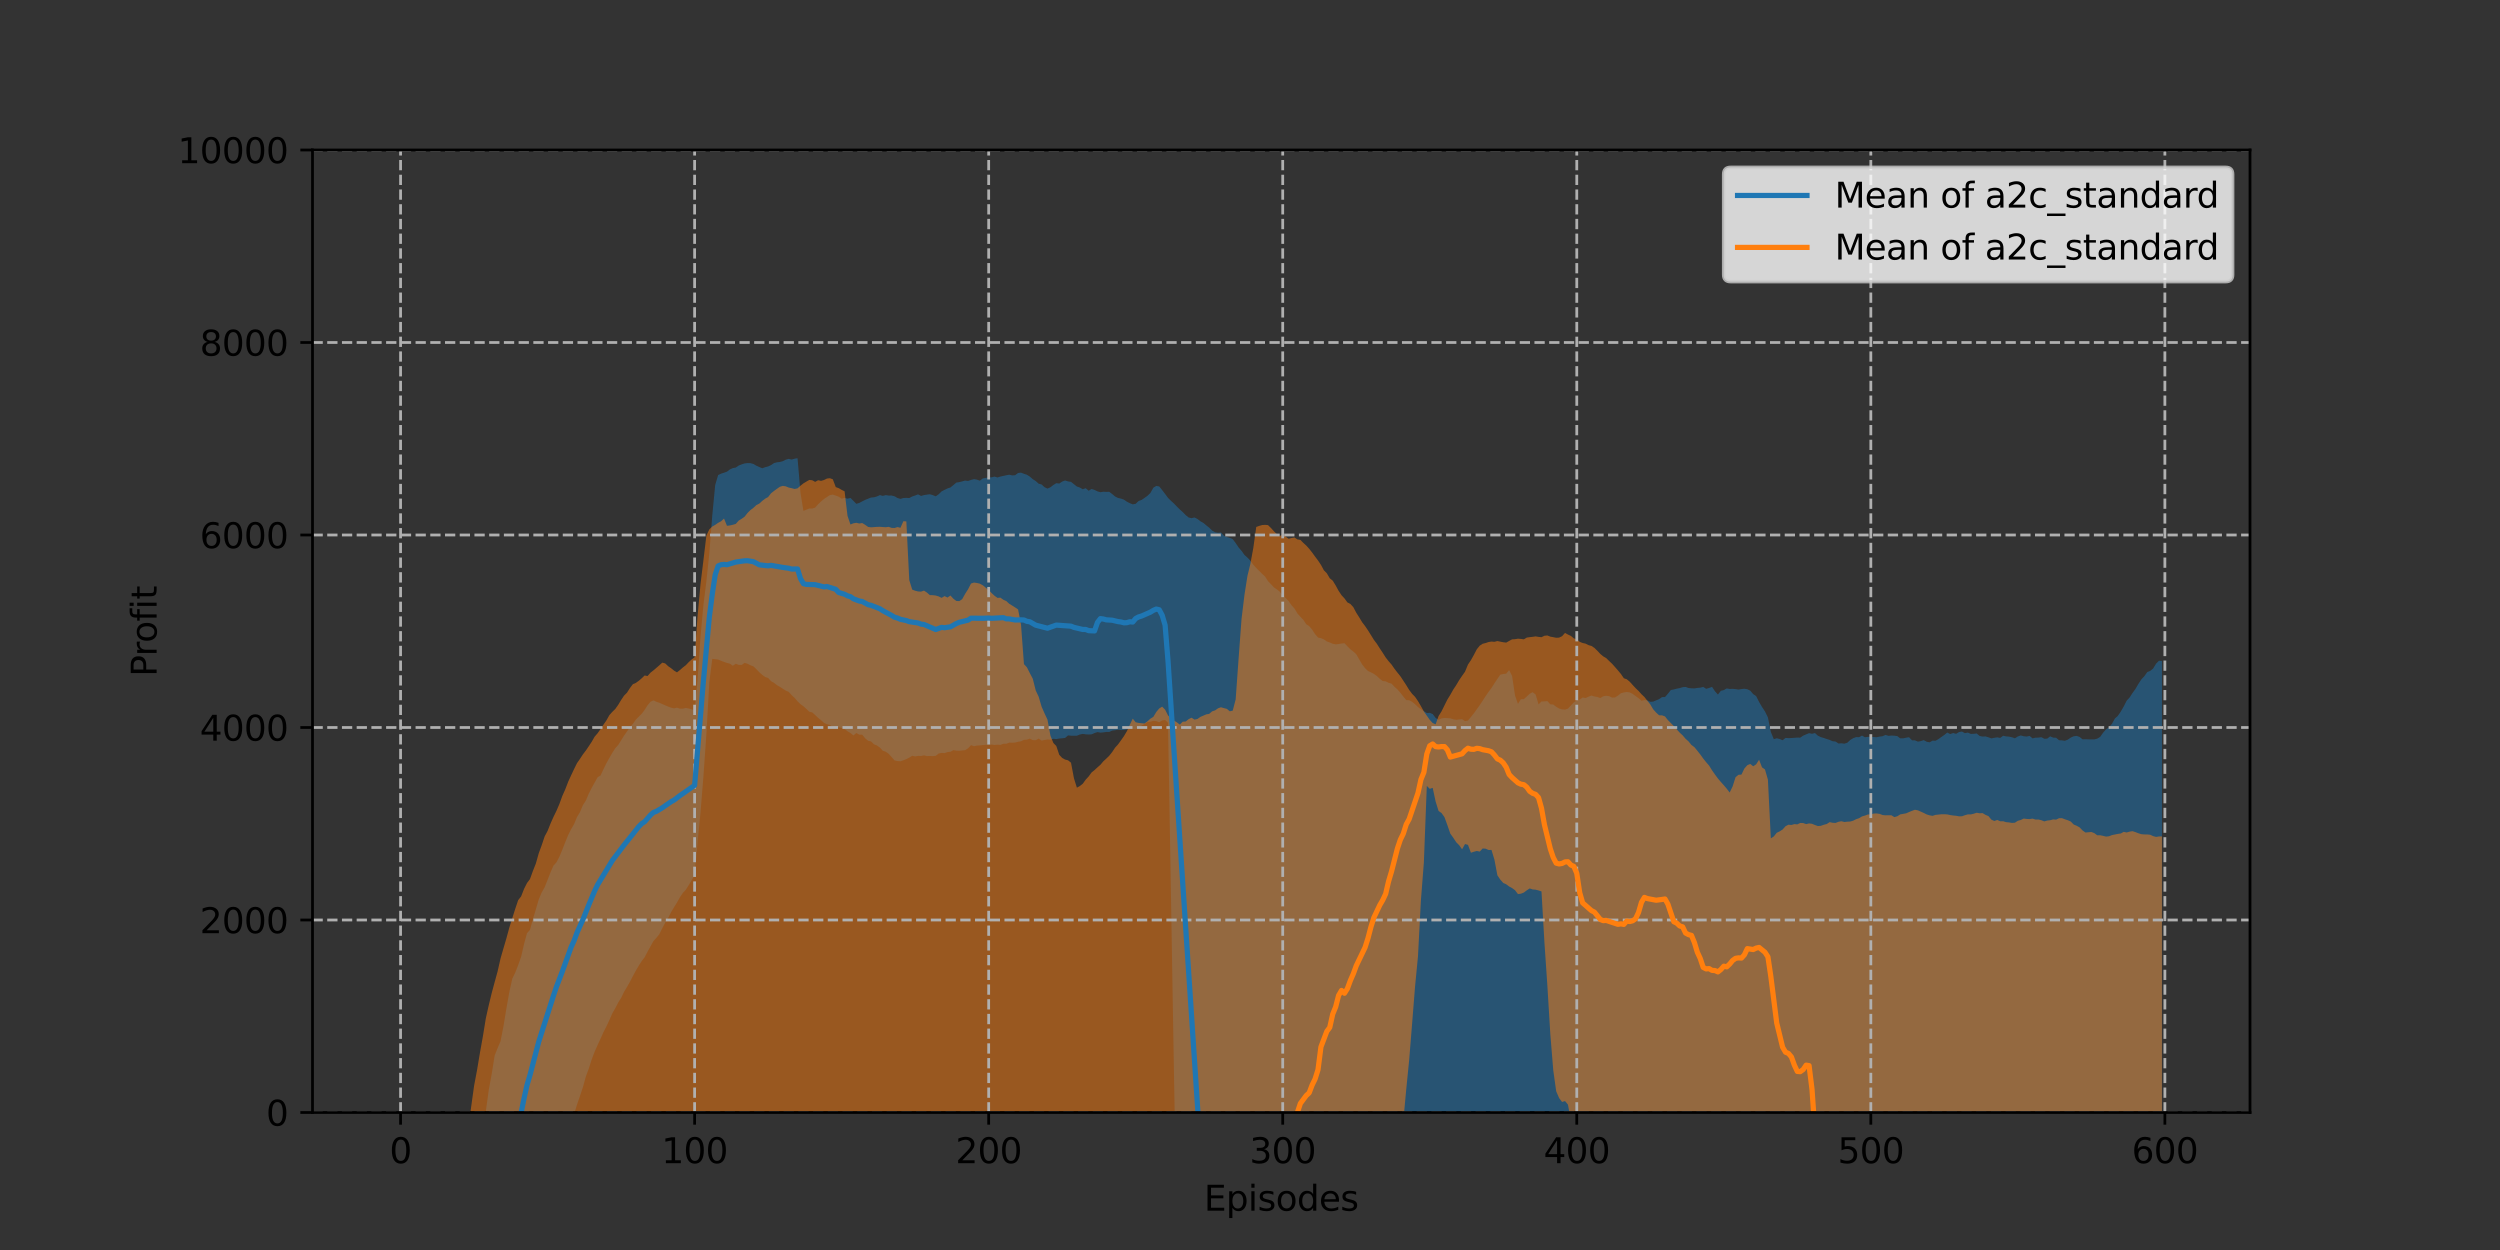 <?xml version="1.0" encoding="utf-8" standalone="no"?>
<!DOCTYPE svg PUBLIC "-//W3C//DTD SVG 1.1//EN"
  "http://www.w3.org/Graphics/SVG/1.1/DTD/svg11.dtd">
<svg xmlns:xlink="http://www.w3.org/1999/xlink" width="720pt" height="360pt" viewBox="0 0 720 360" xmlns="http://www.w3.org/2000/svg" version="1.1">
 <rect x="0" y="0" width="720" height="360" fill="#333333" stroke="none"/>
 <defs>
  <style type="text/css">*{stroke-linejoin: round; stroke-linecap: butt}</style>
 </defs>
 <g id="figure_1">
  <g id="patch_1">
   <path d="M 0 360 
L 720 360 
L 720 0 
L 0 0 
L 0 360 
z
" style="fill: none"/>
  </g>
  <g id="axes_1">
   <g id="patch_2">
    <path d="M 90 320.4 
L 648 320.4 
L 648 43.2 
L 90 43.2 
L 90 320.4 
z
" style="fill: none"/>
   </g>
   <g id="PolyCollection_1">
    <path d="M 115.364 1088.044 
L 115.364 1419.388 
L 116.211 1282.789 
L 117.057 1244.63 
L 117.904 1221.501 
L 118.751 1245.092 
L 119.598 1279.574 
L 120.445 1313.161 
L 121.292 1255.876 
L 122.139 1147.322 
L 122.985 1057.044 
L 123.832 976.63 
L 124.679 912.133 
L 125.526 856.085 
L 126.373 808.692 
L 127.22 769.068 
L 128.067 732.818 
L 128.913 699.39 
L 129.76 670.646 
L 130.607 646.21 
L 131.454 623.597 
L 132.301 601.586 
L 133.148 584.116 
L 133.995 565.922 
L 134.842 549.388 
L 135.688 533.773 
L 136.535 521.211 
L 137.382 507.515 
L 138.229 495.768 
L 139.076 483.942 
L 139.923 472.137 
L 140.77 462.496 
L 141.616 453.2 
L 142.463 444.528 
L 143.31 437.538 
L 144.157 431.176 
L 145.004 423.349 
L 145.851 416.733 
L 146.698 411 
L 147.545 404.77 
L 148.391 398.388 
L 149.238 392.137 
L 150.085 387.477 
L 150.932 383.013 
L 151.779 378.386 
L 152.626 374.396 
L 153.473 370.058 
L 154.319 365.248 
L 155.166 360.738 
L 156.013 356.359 
L 156.86 352.168 
L 157.707 348.457 
L 158.554 344.626 
L 159.401 341.31 
L 160.248 337.799 
L 161.094 334.825 
L 161.941 332.155 
L 162.788 329.089 
L 163.635 326.397 
L 164.482 323.616 
L 165.329 320.841 
L 166.176 318.143 
L 167.022 315.677 
L 167.869 313.138 
L 168.716 310.064 
L 169.563 307.762 
L 170.41 305.108 
L 171.257 302.887 
L 172.104 300.967 
L 172.951 299.165 
L 173.797 297.252 
L 174.644 295.618 
L 175.491 293.802 
L 176.338 291.859 
L 177.185 290.396 
L 178.032 288.749 
L 178.879 287.405 
L 179.725 285.644 
L 180.572 284.245 
L 181.419 282.756 
L 182.266 281.117 
L 183.113 279.555 
L 183.96 278.112 
L 184.807 276.792 
L 185.654 275.691 
L 186.5 274.056 
L 187.347 272.534 
L 188.194 271.014 
L 189.041 270.093 
L 189.888 269.04 
L 190.735 267.314 
L 191.582 265.713 
L 192.428 264.361 
L 193.275 262.684 
L 194.122 261.286 
L 194.969 259.925 
L 195.816 258.412 
L 196.663 257.153 
L 197.51 256.253 
L 198.357 254.907 
L 199.203 253.482 
L 200.05 252.107 
L 200.897 242.558 
L 201.744 234.008 
L 202.591 223.487 
L 203.438 211.392 
L 204.285 196.406 
L 205.131 189.741 
L 205.978 189.851 
L 206.825 189.942 
L 207.672 190.306 
L 208.519 190.624 
L 209.366 190.92 
L 210.213 191.137 
L 211.059 191.733 
L 211.906 191.156 
L 212.753 191.481 
L 213.6 191.494 
L 214.447 190.901 
L 215.294 191.161 
L 216.141 191.597 
L 216.988 191.913 
L 217.834 192.714 
L 218.681 193.614 
L 219.528 194.355 
L 220.375 194.975 
L 221.222 195.25 
L 222.069 196.18 
L 222.916 196.653 
L 223.762 197.323 
L 224.609 197.796 
L 225.456 198.351 
L 226.303 198.893 
L 227.15 199.252 
L 227.997 200.202 
L 228.844 200.98 
L 229.691 201.972 
L 230.537 202.79 
L 231.384 203.4 
L 232.231 204.166 
L 233.078 204.958 
L 233.925 205.174 
L 234.772 205.931 
L 235.619 206.736 
L 236.465 207.419 
L 237.312 208.179 
L 238.159 208.582 
L 239.006 208.788 
L 239.853 209.326 
L 240.7 209.456 
L 241.547 209.422 
L 242.394 209.714 
L 243.24 209.967 
L 244.087 210.606 
L 244.934 211.101 
L 245.781 211.802 
L 246.628 211.104 
L 247.475 211.583 
L 248.322 211.579 
L 249.168 212.636 
L 250.015 213.334 
L 250.862 213.526 
L 251.709 214.349 
L 252.556 214.695 
L 253.403 215.286 
L 254.25 216.212 
L 255.097 216.492 
L 255.943 217.091 
L 256.79 218.035 
L 257.637 219 
L 258.484 219.178 
L 259.331 219.247 
L 260.178 218.951 
L 261.025 218.624 
L 261.871 218.191 
L 262.718 217.658 
L 263.565 217.857 
L 264.412 217.693 
L 265.259 217.72 
L 266.106 217.537 
L 266.953 217.744 
L 267.8 217.721 
L 268.646 217.759 
L 269.493 217.67 
L 270.34 217.004 
L 271.187 216.835 
L 272.034 216.89 
L 272.881 216.591 
L 273.728 216.504 
L 274.574 216.032 
L 275.421 216.185 
L 276.268 216.215 
L 277.115 216.127 
L 277.962 216.038 
L 278.809 215.499 
L 279.656 214.597 
L 280.503 214.905 
L 281.349 214.72 
L 282.196 214.666 
L 283.043 214.579 
L 283.89 214.505 
L 284.737 214.596 
L 285.584 214.421 
L 286.431 214.543 
L 287.277 214.466 
L 288.124 214.519 
L 288.971 214.201 
L 289.818 214.201 
L 290.665 213.866 
L 291.512 213.898 
L 292.359 213.844 
L 293.205 213.627 
L 294.052 213.481 
L 294.899 213.074 
L 295.746 213.004 
L 296.593 212.721 
L 297.44 213.146 
L 298.287 213.173 
L 299.134 212.711 
L 299.98 213.283 
L 300.827 213.114 
L 301.674 212.952 
L 302.521 213.037 
L 303.368 212.764 
L 304.215 212.853 
L 305.062 212.696 
L 305.908 212.626 
L 306.755 212.516 
L 307.602 211.794 
L 308.449 211.883 
L 309.296 211.885 
L 310.143 211.884 
L 310.99 211.539 
L 311.837 211.358 
L 312.683 211.483 
L 313.53 211.535 
L 314.377 211.488 
L 315.224 211.123 
L 316.071 210.836 
L 316.918 210.998 
L 317.765 210.924 
L 318.611 210.797 
L 319.458 210.795 
L 320.305 210.416 
L 321.152 210.298 
L 321.999 210.138 
L 322.846 210.261 
L 323.693 210.22 
L 324.54 210.058 
L 325.386 209.798 
L 326.233 209.897 
L 327.08 210.021 
L 327.927 209.49 
L 328.774 208.98 
L 329.621 208.525 
L 330.468 207.925 
L 331.314 207.84 
L 332.161 207.611 
L 333.008 207.681 
L 333.855 208.006 
L 334.702 207.495 
L 335.549 207.339 
L 336.396 208.154 
L 337.243 257.932 
L 338.089 308.196 
L 338.936 355.221 
L 339.783 406.367 
L 340.63 458.44 
L 341.477 510.646 
L 342.324 562.318 
L 343.171 613.335 
L 344.017 662.866 
L 344.864 712.057 
L 345.711 762.606 
L 346.558 813.092 
L 347.405 863.103 
L 348.252 913.557 
L 349.099 963.627 
L 349.946 1014.201 
L 350.792 1065.155 
L 351.639 1115.886 
L 352.486 1164.882 
L 353.333 1213.082 
L 354.18 1262.677 
L 355.027 1311.082 
L 355.874 1362.014 
L 356.72 1412.593 
L 357.567 1462.969 
L 358.414 1513.543 
L 359.261 1563.755 
L 360.108 1613.029 
L 360.955 1663.806 
L 361.802 1713.943 
L 362.649 1763.332 
L 363.495 1812.724 
L 364.342 1860.872 
L 365.189 1909.015 
L 366.036 1955.789 
L 366.883 2003.127 
L 367.73 2052.185 
L 368.577 2100.793 
L 369.423 2150.073 
L 370.27 2199.21 
L 371.117 2248.103 
L 371.964 2298.059 
L 372.811 2347.495 
L 373.658 2395.833 
L 374.505 2444.41 
L 375.351 2492.253 
L 376.198 2540.267 
L 377.045 2587.152 
L 377.892 2634.31 
L 378.739 2682.499 
L 379.586 2729.865 
L 380.433 2777.857 
L 381.28 2825.352 
L 382.126 2873.421 
L 382.973 2920.64 
L 383.82 2967.955 
L 384.667 3015.247 
L 385.514 3062.685 
L 386.361 3110.333 
L 387.208 3157.7 
L 388.054 3207.341 
L 388.901 3257.049 
L 389.748 3305.047 
L 390.595 3354.695 
L 391.442 3403.758 
L 392.289 3452.077 
L 393.136 3500.144 
L 393.983 3548.185 
L 394.829 3597.442 
L 395.676 3645.241 
L 396.523 3693.625 
L 397.37 3742.996 
L 398.217 3790.994 
L 399.064 3839.183 
L 399.911 3886.585 
L 400.757 3934.149 
L 401.604 3983.129 
L 402.451 4032.498 
L 403.298 4082.022 
L 404.145 4131.229 
L 404.992 4181.854 
L 405.839 4231.932 
L 406.686 4281.616 
L 407.532 4331.38 
L 408.379 4381.28 
L 409.226 4432.293 
L 410.073 4483.918 
L 410.92 4536.053 
L 411.767 4588.03 
L 412.614 4638.493 
L 413.46 4688.607 
L 414.307 4739.098 
L 415.154 4790.49 
L 416.001 4840.448 
L 416.848 4891.027 
L 417.695 4942.015 
L 418.542 4993.053 
L 419.389 5043.24 
L 420.235 5086.413 
L 421.082 5124.536 
L 421.929 5132.725 
L 422.776 5131.712 
L 423.623 5129.781 
L 424.47 5129.891 
L 425.317 5126.201 
L 426.163 5121.897 
L 427.01 5117.668 
L 427.857 5115.561 
L 428.704 5115.168 
L 429.551 5117.739 
L 430.398 5120.517 
L 431.245 5121.584 
L 432.092 5120.822 
L 432.938 5120.954 
L 433.785 5120.79 
L 434.632 5120.726 
L 435.479 5121.151 
L 436.326 5121.812 
L 437.173 5122.178 
L 438.02 5124.475 
L 438.866 5127.856 
L 439.713 5128.9 
L 440.56 5132.311 
L 441.407 5133.836 
L 442.254 5135.376 
L 443.101 5137.712 
L 443.948 5139.585 
L 444.795 5142.731 
L 445.641 5146.371 
L 446.488 5148.811 
L 447.335 5153.354 
L 448.182 5156.442 
L 449.029 5160.726 
L 449.876 5164.653 
L 450.723 5167.36 
L 451.569 5171.592 
L 452.416 5175.893 
L 453.263 5176.667 
L 454.11 5178.725 
L 454.957 5178.516 
L 455.804 5179.977 
L 456.651 5181.734 
L 457.497 5184.148 
L 458.344 5186.693 
L 459.191 5188.185 
L 460.038 5191.44 
L 460.885 5194.868 
L 461.732 5197.041 
L 462.579 5201.474 
L 463.426 5204.939 
L 464.272 5208.802 
L 465.119 5212.469 
L 465.966 5215.456 
L 466.813 5218.564 
L 467.66 5220.815 
L 468.507 5225.221 
L 469.354 5228.939 
L 470.2 5233.277 
L 471.047 5237.19 
L 471.894 5241.237 
L 472.741 5245.519 
L 473.588 5247.075 
L 474.435 5248.472 
L 475.282 5252.619 
L 476.129 5255.447 
L 476.975 5257.417 
L 477.822 5260.538 
L 478.669 5263.679 
L 479.516 5267.788 
L 480.363 5270.421 
L 481.21 5273.524 
L 482.057 5277.234 
L 482.903 5278.844 
L 483.75 5282.757 
L 484.597 5286.118 
L 485.444 5289.652 
L 486.291 5293.681 
L 487.138 5296.162 
L 487.985 5298.366 
L 488.832 5300.227 
L 489.678 5302.89 
L 490.525 5304.578 
L 491.372 5306.979 
L 492.219 5308.138 
L 493.066 5309.735 
L 493.913 5310.757 
L 494.76 5311.307 
L 495.606 5311.089 
L 496.453 5311.684 
L 497.3 5311.762 
L 498.147 5313.492 
L 498.994 5315.51 
L 499.841 5316.348 
L 500.688 5318.19 
L 501.535 5320.103 
L 502.381 5322.691 
L 503.228 5324.025 
L 504.075 5325.143 
L 504.922 5326.69 
L 505.769 5329.416 
L 506.616 5332.403 
L 507.463 5335.31 
L 508.309 5339.101 
L 509.156 5342.773 
L 510.003 5347.928 
L 510.85 5352.534 
L 511.697 5356.929 
L 512.544 5360.785 
L 513.391 5362.62 
L 514.238 5363.4 
L 515.084 5362.632 
L 515.931 5361.571 
L 516.778 5361.894 
L 517.625 5363.351 
L 518.472 5363.941 
L 519.319 5363.886 
L 520.166 5365.033 
L 521.012 5365.949 
L 521.859 5366.484 
L 522.706 5366.837 
L 523.553 5366.504 
L 524.4 5366.218 
L 525.247 5366.342 
L 526.094 5365.401 
L 526.941 5364.928 
L 527.787 5363.635 
L 528.634 5361.653 
L 529.481 5359.855 
L 530.328 5358.396 
L 531.175 5356.648 
L 532.022 5354.02 
L 532.869 5350.382 
L 533.715 5348.082 
L 534.562 5344.84 
L 535.409 5342.972 
L 536.256 5342.038 
L 537.103 5341.696 
L 537.95 5340.576 
L 538.797 5342.316 
L 539.643 5342.145 
L 540.49 5342.944 
L 541.337 5343.893 
L 542.184 5343.574 
L 543.031 5340.979 
L 543.878 5338.525 
L 544.725 5338.977 
L 545.572 5336.316 
L 546.418 5335.139 
L 547.265 5334.958 
L 548.112 5333.331 
L 548.959 5332.817 
L 549.806 5330.267 
L 550.653 5328.985 
L 551.5 5327.898 
L 552.346 5326.311 
L 553.193 5324.154 
L 554.04 5321.497 
L 554.887 5319.656 
L 555.734 5317.143 
L 556.581 5314.535 
L 557.428 5310.99 
L 558.275 5307.753 
L 559.121 5305.27 
L 559.968 5303.082 
L 560.815 5300.055 
L 561.662 5296.395 
L 562.509 5293.797 
L 563.356 5291.213 
L 564.203 5289.284 
L 565.049 5285.972 
L 565.896 5283.689 
L 566.743 5281.723 
L 567.59 5278.804 
L 568.437 5277.132 
L 569.284 5274.371 
L 570.131 5273.176 
L 570.978 5271.908 
L 571.824 5269.864 
L 572.671 5267.276 
L 573.518 5264.53 
L 574.365 5263.657 
L 575.212 5261.724 
L 576.059 5260.393 
L 576.906 5257.191 
L 577.752 5255.87 
L 578.599 5253.705 
L 579.446 5251.752 
L 580.293 5249.002 
L 581.14 5247.165 
L 581.987 5243.873 
L 582.834 5240.648 
L 583.681 5237.201 
L 584.527 5234.265 
L 585.374 5231.576 
L 586.221 5228.667 
L 587.068 5226.734 
L 587.915 5222.703 
L 588.762 5219.719 
L 589.609 5218.172 
L 590.455 5216.378 
L 591.302 5214.133 
L 592.149 5213.728 
L 592.996 5211.293 
L 593.843 5209.03 
L 594.69 5207.92 
L 595.537 5206.714 
L 596.384 5205.958 
L 597.23 5203.857 
L 598.077 5203.008 
L 598.924 5202.151 
L 599.771 5202.51 
L 600.618 5203.015 
L 601.465 5203.183 
L 602.312 5201.961 
L 603.158 5202.216 
L 604.005 5202.549 
L 604.852 5203.344 
L 605.699 5204.254 
L 606.546 5204.928 
L 607.393 5204.8 
L 608.24 5206.402 
L 609.087 5206.441 
L 609.933 5207.051 
L 610.78 5207.486 
L 611.627 5207.827 
L 612.474 5208.157 
L 613.321 5209.861 
L 614.168 5211.215 
L 615.015 5212.388 
L 615.861 5212.751 
L 616.708 5213.367 
L 617.555 5214.77 
L 618.402 5216.369 
L 619.249 5219.263 
L 620.096 5220.6 
L 620.943 5222.101 
L 621.789 5223.76 
L 622.636 5224.91 
L 622.636 190.356 
L 622.636 190.356 
L 621.789 190.299 
L 620.943 191.15 
L 620.096 192.549 
L 619.249 193.223 
L 618.402 193.567 
L 617.555 194.777 
L 616.708 195.664 
L 615.861 196.958 
L 615.015 198.411 
L 614.168 199.582 
L 613.321 200.896 
L 612.474 201.808 
L 611.627 203.484 
L 610.78 204.946 
L 609.933 206.192 
L 609.087 206.931 
L 608.24 208.466 
L 607.393 209.423 
L 606.546 210.056 
L 605.699 211.012 
L 604.852 212.218 
L 604.005 212.734 
L 603.158 212.949 
L 602.312 212.954 
L 601.465 212.935 
L 600.618 212.9 
L 599.771 212.929 
L 598.924 212.243 
L 598.077 211.942 
L 597.23 212.05 
L 596.384 212.43 
L 595.537 213.019 
L 594.69 213.34 
L 593.843 213.23 
L 592.996 213.184 
L 592.149 212.477 
L 591.302 212.44 
L 590.455 212.066 
L 589.609 212.718 
L 588.762 212.767 
L 587.915 212.313 
L 587.068 212.431 
L 586.221 212.449 
L 585.374 212.653 
L 584.527 211.953 
L 583.681 212.121 
L 582.834 212.044 
L 581.987 211.811 
L 581.14 212.099 
L 580.293 212.635 
L 579.446 212.339 
L 578.599 212.153 
L 577.752 212.084 
L 576.906 211.905 
L 576.059 212.518 
L 575.212 212.357 
L 574.365 212.485 
L 573.518 212.663 
L 572.671 212.347 
L 571.824 212.091 
L 570.978 212.13 
L 570.131 211.965 
L 569.284 211.243 
L 568.437 211.338 
L 567.59 211.372 
L 566.743 210.991 
L 565.896 211.151 
L 565.049 210.685 
L 564.203 210.832 
L 563.356 211.34 
L 562.509 211.11 
L 561.662 211.422 
L 560.815 210.969 
L 559.968 211.664 
L 559.121 212.249 
L 558.275 212.872 
L 557.428 213.342 
L 556.581 213.299 
L 555.734 213.8 
L 554.887 213.624 
L 554.04 213.158 
L 553.193 213.443 
L 552.346 213.595 
L 551.5 213.223 
L 550.653 213.211 
L 549.806 212.326 
L 548.959 212.458 
L 548.112 212.65 
L 547.265 212.645 
L 546.418 211.996 
L 545.572 211.882 
L 544.725 211.843 
L 543.878 211.921 
L 543.031 211.66 
L 542.184 212.027 
L 541.337 212.143 
L 540.49 212.319 
L 539.643 212.269 
L 538.797 212.223 
L 537.95 212.215 
L 537.103 212.331 
L 536.256 211.847 
L 535.409 212.321 
L 534.562 212.288 
L 533.715 212.6 
L 532.869 213.116 
L 532.022 213.91 
L 531.175 214.181 
L 530.328 214.069 
L 529.481 214.135 
L 528.634 213.561 
L 527.787 213.472 
L 526.941 213.1 
L 526.094 212.831 
L 525.247 212.537 
L 524.4 212.292 
L 523.553 211.88 
L 522.706 211.122 
L 521.859 211.333 
L 521.012 211.151 
L 520.166 211.499 
L 519.319 211.867 
L 518.472 212.451 
L 517.625 212.418 
L 516.778 212.487 
L 515.931 212.546 
L 515.084 212.59 
L 514.238 212.522 
L 513.391 213.19 
L 512.544 212.835 
L 511.697 212.627 
L 510.85 212.882 
L 510.003 210.808 
L 509.156 206.617 
L 508.309 204.896 
L 507.463 203.613 
L 506.616 202.168 
L 505.769 200.477 
L 504.922 199.911 
L 504.075 198.913 
L 503.228 198.501 
L 502.381 198.355 
L 501.535 198.452 
L 500.688 198.603 
L 499.841 198.47 
L 498.994 198.381 
L 498.147 198.424 
L 497.3 198.271 
L 496.453 198.754 
L 495.606 198.95 
L 494.76 200.044 
L 493.913 199.087 
L 493.066 197.825 
L 492.219 198.139 
L 491.372 198.384 
L 490.525 197.836 
L 489.678 198.057 
L 488.832 198.124 
L 487.985 198.264 
L 487.138 198.233 
L 486.291 198.15 
L 485.444 197.838 
L 484.597 197.914 
L 483.75 198.178 
L 482.903 198.336 
L 482.057 198.563 
L 481.21 198.723 
L 480.363 199.798 
L 479.516 200.759 
L 478.669 200.768 
L 477.822 201.353 
L 476.975 201.706 
L 476.129 202.059 
L 475.282 202.127 
L 474.435 201.709 
L 473.588 201.63 
L 472.741 201.814 
L 471.894 201.074 
L 471.047 200.466 
L 470.2 199.831 
L 469.354 199.416 
L 468.507 199.297 
L 467.66 199.423 
L 466.813 199.661 
L 465.966 200.349 
L 465.119 200.879 
L 464.272 200.917 
L 463.426 200.499 
L 462.579 200.393 
L 461.732 200.532 
L 460.885 201.044 
L 460.038 200.731 
L 459.191 200.588 
L 458.344 200.318 
L 457.497 200.65 
L 456.651 201.04 
L 455.804 200.879 
L 454.957 201.481 
L 454.11 201.701 
L 453.263 202.307 
L 452.416 203.177 
L 451.569 204.092 
L 450.723 204.368 
L 449.876 204.303 
L 449.029 204.058 
L 448.182 203.554 
L 447.335 202.911 
L 446.488 202.845 
L 445.641 201.92 
L 444.795 202.008 
L 443.948 202.02 
L 443.101 202.874 
L 442.254 200.018 
L 441.407 199.351 
L 440.56 199.802 
L 439.713 200.602 
L 438.866 201.36 
L 438.02 201.386 
L 437.173 202.723 
L 436.326 200.318 
L 435.479 194.685 
L 434.632 193 
L 433.785 194.012 
L 432.938 194.123 
L 432.092 194.296 
L 431.245 195.524 
L 430.398 196.794 
L 429.551 198.137 
L 428.704 199.267 
L 427.857 200.489 
L 427.01 201.822 
L 426.163 203.091 
L 425.317 204.254 
L 424.47 205.447 
L 423.623 206.502 
L 422.776 207.512 
L 421.929 207.689 
L 421.082 207.125 
L 420.235 207.21 
L 419.389 207.306 
L 418.542 207.152 
L 417.695 206.879 
L 416.848 206.818 
L 416.001 206.775 
L 415.154 206.903 
L 414.307 207.322 
L 413.46 206.773 
L 412.614 205.65 
L 411.767 205.304 
L 410.92 205.345 
L 410.073 204.826 
L 409.226 204.258 
L 408.379 203.627 
L 407.532 202.818 
L 406.686 202.121 
L 405.839 201.673 
L 404.992 201.632 
L 404.145 200.603 
L 403.298 199.507 
L 402.451 198.544 
L 401.604 197.796 
L 400.757 196.888 
L 399.911 196.653 
L 399.064 196.226 
L 398.217 196.144 
L 397.37 195.493 
L 396.523 194.69 
L 395.676 194.08 
L 394.829 193.639 
L 393.983 193.256 
L 393.136 192.434 
L 392.289 191.345 
L 391.442 189.887 
L 390.595 188.416 
L 389.748 187.644 
L 388.901 186.997 
L 388.054 186.14 
L 387.208 185.254 
L 386.361 185.336 
L 385.514 185.489 
L 384.667 185.575 
L 383.82 185.405 
L 382.973 185.034 
L 382.126 184.747 
L 381.28 184.149 
L 380.433 183.792 
L 379.586 183.613 
L 378.739 182.629 
L 377.892 181.341 
L 377.045 180.333 
L 376.198 179.779 
L 375.351 178.506 
L 374.505 177.635 
L 373.658 176.685 
L 372.811 175.261 
L 371.964 174.317 
L 371.117 173.118 
L 370.27 172.242 
L 369.423 171.523 
L 368.577 170.416 
L 367.73 169.755 
L 366.883 169.161 
L 366.036 168.25 
L 365.189 167.377 
L 364.342 166.059 
L 363.495 165.274 
L 362.649 164.426 
L 361.802 163.591 
L 360.955 162.644 
L 360.108 161.488 
L 359.261 160.588 
L 358.414 159.839 
L 357.567 158.648 
L 356.72 157.671 
L 355.874 156.407 
L 355.027 155.278 
L 354.18 154.902 
L 353.333 154.658 
L 352.486 154.277 
L 351.639 153.361 
L 350.792 153.444 
L 349.946 153.296 
L 349.099 152.806 
L 348.252 151.975 
L 347.405 151.308 
L 346.558 150.592 
L 345.711 150.125 
L 344.864 149.463 
L 344.017 149.034 
L 343.171 149.236 
L 342.324 149.037 
L 341.477 148.359 
L 340.63 147.483 
L 339.783 146.729 
L 338.936 145.886 
L 338.089 145.008 
L 337.243 144.238 
L 336.396 143.408 
L 335.549 142.258 
L 334.702 141.149 
L 333.855 140.099 
L 333.008 139.949 
L 332.161 140.47 
L 331.314 141.986 
L 330.468 142.793 
L 329.621 143.407 
L 328.774 143.979 
L 327.927 144.285 
L 327.08 145.097 
L 326.233 145.259 
L 325.386 144.914 
L 324.54 144.492 
L 323.693 143.906 
L 322.846 143.598 
L 321.999 143.422 
L 321.152 142.998 
L 320.305 142.277 
L 319.458 141.64 
L 318.611 141.669 
L 317.765 141.622 
L 316.918 141.763 
L 316.071 141.516 
L 315.224 141.102 
L 314.377 140.823 
L 313.53 141.341 
L 312.683 140.607 
L 311.837 140.905 
L 310.99 140.414 
L 310.143 140.118 
L 309.296 139.452 
L 308.449 138.775 
L 307.602 138.651 
L 306.755 138.381 
L 305.908 138.692 
L 305.062 139.269 
L 304.215 139.154 
L 303.368 139.685 
L 302.521 140.34 
L 301.674 140.716 
L 300.827 140.32 
L 299.98 139.528 
L 299.134 139.302 
L 298.287 138.545 
L 297.44 138.004 
L 296.593 137.267 
L 295.746 136.731 
L 294.899 136.451 
L 294.052 136.127 
L 293.205 136.221 
L 292.359 136.866 
L 291.512 136.922 
L 290.665 136.724 
L 289.818 136.878 
L 288.971 137.062 
L 288.124 137.246 
L 287.277 137.519 
L 286.431 137.265 
L 285.584 137.47 
L 284.737 137.457 
L 283.89 137.647 
L 283.043 137.784 
L 282.196 138.441 
L 281.349 138.134 
L 280.503 137.996 
L 279.656 138.22 
L 278.809 138.513 
L 277.962 138.404 
L 277.115 138.639 
L 276.268 138.86 
L 275.421 138.985 
L 274.574 139.71 
L 273.728 140.396 
L 272.881 140.675 
L 272.034 141.083 
L 271.187 141.515 
L 270.34 142.346 
L 269.493 142.945 
L 268.646 142.601 
L 267.8 142.349 
L 266.953 142.455 
L 266.106 142.592 
L 265.259 142.83 
L 264.412 142.378 
L 263.565 142.707 
L 262.718 142.985 
L 261.871 143.436 
L 261.025 143.386 
L 260.178 143.433 
L 259.331 143.681 
L 258.484 143.432 
L 257.637 142.935 
L 256.79 142.721 
L 255.943 142.724 
L 255.097 142.599 
L 254.25 142.816 
L 253.403 142.593 
L 252.556 142.982 
L 251.709 143.229 
L 250.862 143.294 
L 250.015 143.632 
L 249.168 143.968 
L 248.322 144.397 
L 247.475 144.844 
L 246.628 145.105 
L 245.781 144.245 
L 244.934 143.413 
L 244.087 143.621 
L 243.24 143.408 
L 242.394 143.615 
L 241.547 143.044 
L 240.7 142.737 
L 239.853 142.45 
L 239.006 142.595 
L 238.159 143.141 
L 237.312 143.715 
L 236.465 144.426 
L 235.619 145.233 
L 234.772 146.201 
L 233.925 146.463 
L 233.078 146.454 
L 232.231 146.791 
L 231.384 147.141 
L 230.537 141.951 
L 229.691 131.971 
L 228.844 132.106 
L 227.997 132.36 
L 227.15 132.156 
L 226.303 132.385 
L 225.456 132.829 
L 224.609 133.054 
L 223.762 133.145 
L 222.916 133.372 
L 222.069 133.939 
L 221.222 134.344 
L 220.375 134.557 
L 219.528 134.861 
L 218.681 134.51 
L 217.834 134.119 
L 216.988 133.627 
L 216.141 133.392 
L 215.294 133.37 
L 214.447 133.471 
L 213.6 133.745 
L 212.753 134.078 
L 211.906 134.661 
L 211.059 134.812 
L 210.213 135.192 
L 209.366 135.84 
L 208.519 136.148 
L 207.672 136.412 
L 206.825 136.823 
L 205.978 139.68 
L 205.131 148.511 
L 204.285 159.401 
L 203.438 167.477 
L 202.591 174.209 
L 201.744 183.439 
L 200.897 195.888 
L 200.05 204.578 
L 199.203 204.299 
L 198.357 204.057 
L 197.51 203.892 
L 196.663 204.092 
L 195.816 204.106 
L 194.969 203.807 
L 194.122 204.013 
L 193.275 203.815 
L 192.428 203.493 
L 191.582 203.14 
L 190.735 202.773 
L 189.888 202.387 
L 189.041 202.12 
L 188.194 201.71 
L 187.347 202.12 
L 186.5 203.122 
L 185.654 204.46 
L 184.807 205.584 
L 183.96 206.416 
L 183.113 207.276 
L 182.266 208.478 
L 181.419 209.456 
L 180.572 210.659 
L 179.725 211.882 
L 178.879 213.236 
L 178.032 214.583 
L 177.185 215.507 
L 176.338 216.846 
L 175.491 218.301 
L 174.644 219.818 
L 173.797 221.557 
L 172.951 223.364 
L 172.104 223.856 
L 171.257 225.398 
L 170.41 226.911 
L 169.563 228.597 
L 168.716 230.592 
L 167.869 231.9 
L 167.022 233.926 
L 166.176 235.325 
L 165.329 237.371 
L 164.482 238.812 
L 163.635 240.521 
L 162.788 242.577 
L 161.941 244.737 
L 161.094 246.782 
L 160.248 248.37 
L 159.401 249.304 
L 158.554 251.23 
L 157.707 253.415 
L 156.86 255.529 
L 156.013 257.037 
L 155.166 259.031 
L 154.319 261.952 
L 153.473 264.763 
L 152.626 267.823 
L 151.779 268.755 
L 150.932 271.879 
L 150.085 275.546 
L 149.238 277.951 
L 148.391 280.117 
L 147.545 281.849 
L 146.698 285.676 
L 145.851 290.425 
L 145.004 295.542 
L 144.157 299.893 
L 143.31 301.857 
L 142.463 303.993 
L 141.616 309.279 
L 140.77 313.915 
L 139.923 320.039 
L 139.076 324.465 
L 138.229 330.605 
L 137.382 337.096 
L 136.535 345.235 
L 135.688 352.079 
L 134.842 360.262 
L 133.995 368.292 
L 133.148 377.405 
L 132.301 387.895 
L 131.454 400.592 
L 130.607 411.631 
L 129.76 425.795 
L 128.913 439.86 
L 128.067 457.381 
L 127.22 475.063 
L 126.373 497.933 
L 125.526 524.728 
L 124.679 551.053 
L 123.832 584.169 
L 122.985 627.079 
L 122.139 678.658 
L 121.292 737.489 
L 120.445 814.439 
L 119.598 917.289 
L 118.751 1049.656 
L 117.904 1147.712 
L 117.057 1079.967 
L 116.211 1029.831 
L 115.364 1088.044 
z
" clip-path="url(#pa725d57d6b)" style="fill: #1f77b4; fill-opacity: 0.5"/>
   </g>
   <g id="PolyCollection_2">
    <path d="M 115.364 1021.789 
L 115.364 1314.958 
L 116.211 1402.233 
L 117.057 1460.003 
L 117.904 1622.911 
L 118.751 1882.85 
L 119.598 1859.884 
L 120.445 1770.88 
L 121.292 1679.008 
L 122.139 1638.863 
L 122.985 1587.327 
L 123.832 1548.344 
L 124.679 1522.458 
L 125.526 1490.404 
L 126.373 1459.157 
L 127.22 1445.993 
L 128.067 1447.452 
L 128.913 1414.779 
L 129.76 1386.99 
L 130.607 1373.944 
L 131.454 1359.156 
L 132.301 1336.401 
L 133.148 1370.6 
L 133.995 1387.088 
L 134.842 1373.204 
L 135.688 1374.917 
L 136.535 1370.802 
L 137.382 1366.847 
L 138.229 1366.131 
L 139.076 1365.051 
L 139.923 1355.581 
L 140.77 1356.132 
L 141.616 1348.096 
L 142.463 1339.683 
L 143.31 1344.338 
L 144.157 1360.731 
L 145.004 1383.419 
L 145.851 1383.006 
L 146.698 1379.806 
L 147.545 1372.849 
L 148.391 1364.895 
L 149.238 1358.123 
L 150.085 1353.814 
L 150.932 1354.903 
L 151.779 1349.127 
L 152.626 1351.419 
L 153.473 1350.446 
L 154.319 1345.504 
L 155.166 1338.289 
L 156.013 1335.655 
L 156.86 1327.58 
L 157.707 1322.873 
L 158.554 1322.055 
L 159.401 1320.559 
L 160.248 1321.624 
L 161.094 1320.046 
L 161.941 1316.458 
L 162.788 1312.727 
L 163.635 1315.823 
L 164.482 1324.019 
L 165.329 1327.49 
L 166.176 1322.61 
L 167.022 1319.264 
L 167.869 1316.714 
L 168.716 1315.294 
L 169.563 1311.356 
L 170.41 1307.743 
L 171.257 1320.668 
L 172.104 1325.013 
L 172.951 1321.491 
L 173.797 1316.893 
L 174.644 1320.791 
L 175.491 1327.361 
L 176.338 1332.768 
L 177.185 1340.227 
L 178.032 1335.573 
L 178.879 1330.764 
L 179.725 1328.419 
L 180.572 1325.443 
L 181.419 1322.879 
L 182.266 1319.847 
L 183.113 1315.991 
L 183.96 1311.281 
L 184.807 1311.388 
L 185.654 1308.028 
L 186.5 1305.188 
L 187.347 1304.144 
L 188.194 1301.655 
L 189.041 1297.741 
L 189.888 1296.548 
L 190.735 1297.034 
L 191.582 1295.496 
L 192.428 1292.222 
L 193.275 1288.127 
L 194.122 1286.807 
L 194.969 1285.521 
L 195.816 1283.384 
L 196.663 1282.082 
L 197.51 1284.059 
L 198.357 1283.335 
L 199.203 1284.143 
L 200.05 1284.084 
L 200.897 1284.517 
L 201.744 1284.733 
L 202.591 1286.836 
L 203.438 1289.042 
L 204.285 1287.246 
L 205.131 1287.003 
L 205.978 1284.335 
L 206.825 1281.784 
L 207.672 1285.297 
L 208.519 1298.779 
L 209.366 1304.102 
L 210.213 1303.901 
L 211.059 1304.784 
L 211.906 1305.02 
L 212.753 1303.682 
L 213.6 1302.725 
L 214.447 1299.581 
L 215.294 1296.175 
L 216.141 1295.651 
L 216.988 1292.568 
L 217.834 1287.142 
L 218.681 1273.027 
L 219.528 1266.924 
L 220.375 1267.99 
L 221.222 1279.189 
L 222.069 1283.785 
L 222.916 1280.726 
L 223.762 1280.586 
L 224.609 1279.806 
L 225.456 1282.729 
L 226.303 1283.012 
L 227.15 1284.164 
L 227.997 1286.712 
L 228.844 1286.082 
L 229.691 1280.994 
L 230.537 1270.542 
L 231.384 1269.711 
L 232.231 1274.299 
L 233.078 1279.583 
L 233.925 1283.434 
L 234.772 1287.138 
L 235.619 1285.206 
L 236.465 1280.412 
L 237.312 1282.064 
L 238.159 1277.3 
L 239.006 1273.501 
L 239.853 1272.1 
L 240.7 1277.027 
L 241.547 1282.296 
L 242.394 1286.36 
L 243.24 1286.501 
L 244.087 1285.457 
L 244.934 1283.757 
L 245.781 1280.974 
L 246.628 1280.419 
L 247.475 1283.267 
L 248.322 1282.668 
L 249.168 1277.895 
L 250.015 1271.872 
L 250.862 1270.791 
L 251.709 1273.91 
L 252.556 1277.776 
L 253.403 1281.134 
L 254.25 1281.106 
L 255.097 1280.897 
L 255.943 1281.686 
L 256.79 1271.392 
L 257.637 1271.648 
L 258.484 1275.411 
L 259.331 1277.589 
L 260.178 1271.751 
L 261.025 1263.099 
L 261.871 1255.416 
L 262.718 1247.922 
L 263.565 1249.757 
L 264.412 1253.341 
L 265.259 1252.228 
L 266.106 1255.873 
L 266.953 1267.061 
L 267.8 1270.41 
L 268.646 1275.009 
L 269.493 1282.11 
L 270.34 1283.329 
L 271.187 1284.93 
L 272.034 1284.989 
L 272.881 1282.586 
L 273.728 1281.368 
L 274.574 1283.007 
L 275.421 1287.706 
L 276.268 1291.893 
L 277.115 1292.634 
L 277.962 1294.023 
L 278.809 1296.478 
L 279.656 1294.586 
L 280.503 1295.302 
L 281.349 1298.166 
L 282.196 1300.172 
L 283.043 1296.544 
L 283.89 1299.02 
L 284.737 1298.623 
L 285.584 1295.144 
L 286.431 1294.588 
L 287.277 1292.639 
L 288.124 1292.052 
L 288.971 1291.728 
L 289.818 1289.351 
L 290.665 1287.22 
L 291.512 1286.75 
L 292.359 1289.27 
L 293.205 1284.994 
L 294.052 1266.756 
L 294.899 1266.697 
L 295.746 1268.294 
L 296.593 1264.505 
L 297.44 1263.605 
L 298.287 1262.326 
L 299.134 1263.123 
L 299.98 1264.894 
L 300.827 1266.5 
L 301.674 1263.387 
L 302.521 1264.939 
L 303.368 1265.755 
L 304.215 1265.512 
L 305.062 1265.21 
L 305.908 1264.907 
L 306.755 1252.691 
L 307.602 1247.195 
L 308.449 1247.095 
L 309.296 1244.237 
L 310.143 1242.173 
L 310.99 1237.774 
L 311.837 1232.999 
L 312.683 1230.3 
L 313.53 1227.361 
L 314.377 1228.118 
L 315.224 1229.612 
L 316.071 1233.009 
L 316.918 1234.03 
L 317.765 1228.026 
L 318.611 1222.184 
L 319.458 1218.336 
L 320.305 1213.812 
L 321.152 1216.084 
L 321.999 1218.941 
L 322.846 1216.412 
L 323.693 1224.195 
L 324.54 1227.305 
L 325.386 1244.14 
L 326.233 1239.543 
L 327.08 1227.698 
L 327.927 1217.754 
L 328.774 1210.723 
L 329.621 1201.823 
L 330.468 1194.104 
L 331.314 1186.289 
L 332.161 1177.341 
L 333.008 1166.255 
L 333.855 1158.609 
L 334.702 1151.485 
L 335.549 1142.469 
L 336.396 1131.091 
L 337.243 1121.295 
L 338.089 1109 
L 338.936 1097.042 
L 339.783 1088.039 
L 340.63 1080.298 
L 341.477 1071.712 
L 342.324 1063.098 
L 343.171 1049.511 
L 344.017 1037.538 
L 344.864 1027.858 
L 345.711 1020.826 
L 346.558 1014.225 
L 347.405 1007.189 
L 348.252 998.298 
L 349.099 989.372 
L 349.946 979.115 
L 350.792 971.134 
L 351.639 959.132 
L 352.486 939.114 
L 353.333 927.344 
L 354.18 915.719 
L 355.027 901.861 
L 355.874 890.109 
L 356.72 880.727 
L 357.567 872.486 
L 358.414 864.985 
L 359.261 858.036 
L 360.108 849.171 
L 360.955 834.696 
L 361.802 819.526 
L 362.649 809.627 
L 363.495 800.785 
L 364.342 792.11 
L 365.189 785.685 
L 366.036 775.317 
L 366.883 763.749 
L 367.73 752.18 
L 368.577 743.148 
L 369.423 730.459 
L 370.27 719.27 
L 371.117 712.291 
L 371.964 704.143 
L 372.811 696.691 
L 373.658 686.345 
L 374.505 674.338 
L 375.351 666.745 
L 376.198 658.171 
L 377.045 650.191 
L 377.892 638.306 
L 378.739 629.145 
L 379.586 620.19 
L 380.433 605.203 
L 381.28 593.671 
L 382.126 585.861 
L 382.973 577.655 
L 383.82 565.992 
L 384.667 554.581 
L 385.514 539.783 
L 386.361 527.51 
L 387.208 519.219 
L 388.054 509.932 
L 388.901 500.342 
L 389.748 491.376 
L 390.595 481.77 
L 391.442 471.948 
L 392.289 460.346 
L 393.136 450.921 
L 393.983 443.58 
L 394.829 434.63 
L 395.676 425.907 
L 396.523 418.258 
L 397.37 410.592 
L 398.217 402.829 
L 399.064 394.146 
L 399.911 380.551 
L 400.757 366.769 
L 401.604 353.7 
L 402.451 341.712 
L 403.298 331.983 
L 404.145 322.934 
L 404.992 313.789 
L 405.839 305.307 
L 406.686 294.825 
L 407.532 284.172 
L 408.379 275.42 
L 409.226 259.247 
L 410.073 248.411 
L 410.92 226.341 
L 411.767 227.184 
L 412.614 226.9 
L 413.46 230.839 
L 414.307 233.55 
L 415.154 234.151 
L 416.001 235.328 
L 416.848 237.651 
L 417.695 240.098 
L 418.542 241.271 
L 419.389 242.563 
L 420.235 243.414 
L 421.082 244.604 
L 421.929 243.078 
L 422.776 243.317 
L 423.623 245.587 
L 424.47 245.304 
L 425.317 245.08 
L 426.163 245.258 
L 427.01 244.364 
L 427.857 244.419 
L 428.704 244.791 
L 429.551 244.79 
L 430.398 247.601 
L 431.245 252.087 
L 432.092 253.339 
L 432.938 254.302 
L 433.785 254.671 
L 434.632 255.308 
L 435.479 255.767 
L 436.326 256.378 
L 437.173 257.493 
L 438.02 257.387 
L 438.866 257.054 
L 439.713 256.414 
L 440.56 255.868 
L 441.407 256.157 
L 442.254 256.228 
L 443.101 256.451 
L 443.948 256.729 
L 444.795 271.418 
L 445.641 283.837 
L 446.488 297.779 
L 447.335 308.217 
L 448.182 314.289 
L 449.029 316.247 
L 449.876 317.362 
L 450.723 317.107 
L 451.569 318.127 
L 452.416 322.731 
L 453.263 323.33 
L 454.11 330.461 
L 454.957 351.707 
L 455.804 361.973 
L 456.651 363.203 
L 457.497 363.701 
L 458.344 364.394 
L 459.191 365.022 
L 460.038 367.062 
L 460.885 368.217 
L 461.732 368.349 
L 462.579 368.211 
L 463.426 367.59 
L 464.272 365.986 
L 465.119 364.516 
L 465.966 364.714 
L 466.813 363.221 
L 467.66 362.659 
L 468.507 359.781 
L 469.354 359.986 
L 470.2 360.012 
L 471.047 358.81 
L 471.894 356.594 
L 472.741 354.662 
L 473.588 351.024 
L 474.435 350.242 
L 475.282 349.415 
L 476.129 350.106 
L 476.975 350.385 
L 477.822 350.927 
L 478.669 350.822 
L 479.516 350.872 
L 480.363 351.489 
L 481.21 352.42 
L 482.057 355.454 
L 482.903 356.042 
L 483.75 357.805 
L 484.597 359.64 
L 485.444 365.975 
L 486.291 368.804 
L 487.138 368.976 
L 487.985 377.903 
L 488.832 388.75 
L 489.678 395.868 
L 490.525 405.493 
L 491.372 408.005 
L 492.219 408.665 
L 493.066 410.419 
L 493.913 410.165 
L 494.76 409.778 
L 495.606 409.452 
L 496.453 409 
L 497.3 410.2 
L 498.147 407.618 
L 498.994 406.896 
L 499.841 406.748 
L 500.688 406.36 
L 501.535 405.648 
L 502.381 402.801 
L 503.228 395.892 
L 504.075 395.592 
L 504.922 394.57 
L 505.769 393.001 
L 506.616 393.044 
L 507.463 392.482 
L 508.309 393.653 
L 509.156 394.707 
L 510.003 394.453 
L 510.85 394.656 
L 511.697 394.436 
L 512.544 392.275 
L 513.391 392.656 
L 514.238 392.391 
L 515.084 391.237 
L 515.931 390.889 
L 516.778 391.139 
L 517.625 390.493 
L 518.472 388.348 
L 519.319 384.645 
L 520.166 377.732 
L 521.012 376.485 
L 521.859 401.285 
L 522.706 448.531 
L 523.553 495.828 
L 524.4 543.642 
L 525.247 589.951 
L 526.094 633.694 
L 526.941 680.846 
L 527.787 730.535 
L 528.634 777.202 
L 529.481 814.988 
L 530.328 846.355 
L 531.175 883.939 
L 532.022 920.489 
L 532.869 960.669 
L 533.715 1003.245 
L 534.562 1049.713 
L 535.409 1097.641 
L 536.256 1146.148 
L 537.103 1194.104 
L 537.95 1239.64 
L 538.797 1287.133 
L 539.643 1326.067 
L 540.49 1353.199 
L 541.337 1388.534 
L 542.184 1434.757 
L 543.031 1483.715 
L 543.878 1531.996 
L 544.725 1579.588 
L 545.572 1624.754 
L 546.418 1671.615 
L 547.265 1717.83 
L 548.112 1764.013 
L 548.959 1810.445 
L 549.806 1858.293 
L 550.653 1905.409 
L 551.5 1952.121 
L 552.346 2000.512 
L 553.193 2048.495 
L 554.04 2097.227 
L 554.887 2146.33 
L 555.734 2194.793 
L 556.581 2241.544 
L 557.428 2285.037 
L 558.275 2327.989 
L 559.121 2372.153 
L 559.968 2417.337 
L 560.815 2461.522 
L 561.662 2506.206 
L 562.509 2550.393 
L 563.356 2595.374 
L 564.203 2641.936 
L 565.049 2689.929 
L 565.896 2737.51 
L 566.743 2784.853 
L 567.59 2829.668 
L 568.437 2878.161 
L 569.284 2925.495 
L 570.131 2972.189 
L 570.978 3014.526 
L 571.824 3060.691 
L 572.671 3107.981 
L 573.518 3147.132 
L 574.365 3183.451 
L 575.212 3223.467 
L 576.059 3261.443 
L 576.906 3306.934 
L 577.752 3355.392 
L 578.599 3400.523 
L 579.446 3446.073 
L 580.293 3487.266 
L 581.14 3529.969 
L 581.987 3560.563 
L 582.834 3585.321 
L 583.681 3600.082 
L 584.527 3610.45 
L 585.374 3622.938 
L 586.221 3633.537 
L 587.068 3643.369 
L 587.915 3659.327 
L 588.762 3670.732 
L 589.609 3680.81 
L 590.455 3690.994 
L 591.302 3699.431 
L 592.149 3710.728 
L 592.996 3721.442 
L 593.843 3729.753 
L 594.69 3743.588 
L 595.537 3755.394 
L 596.384 3766.617 
L 597.23 3777.596 
L 598.077 3790.191 
L 598.924 3818.558 
L 599.771 3853.664 
L 600.618 3884.699 
L 601.465 3901.151 
L 602.312 3909.533 
L 603.158 3917.981 
L 604.005 3926.988 
L 604.852 3935.702 
L 605.699 3946.558 
L 606.546 3956.525 
L 607.393 3939.654 
L 608.24 3903.058 
L 609.087 3865.235 
L 609.933 3840.531 
L 610.78 3800.958 
L 611.627 3763.749 
L 612.474 3728.645 
L 613.321 3690.069 
L 614.168 3650.48 
L 615.015 3610.898 
L 615.861 3575.813 
L 616.708 3548.405 
L 617.555 3508.103 
L 618.402 3474.404 
L 619.249 3438.49 
L 620.096 3408.259 
L 620.943 3370.856 
L 621.789 3334.811 
L 622.636 3295.858 
L 622.636 240.877 
L 622.636 240.877 
L 621.789 240.904 
L 620.943 241.03 
L 620.096 240.795 
L 619.249 240.406 
L 618.402 240.321 
L 617.555 240.316 
L 616.708 240.247 
L 615.861 239.981 
L 615.015 239.653 
L 614.168 239.375 
L 613.321 239.514 
L 612.474 239.751 
L 611.627 239.575 
L 610.78 240.042 
L 609.933 240.165 
L 609.087 240.337 
L 608.24 240.506 
L 607.393 240.847 
L 606.546 240.938 
L 605.699 240.73 
L 604.852 240.552 
L 604.005 240.559 
L 603.158 239.937 
L 602.312 239.609 
L 601.465 239.688 
L 600.618 239.767 
L 599.771 239.167 
L 598.924 238.284 
L 598.077 237.815 
L 597.23 237.465 
L 596.384 236.606 
L 595.537 236.225 
L 594.69 235.956 
L 593.843 235.629 
L 592.996 235.652 
L 592.149 236.055 
L 591.302 235.99 
L 590.455 236.228 
L 589.609 236.319 
L 588.762 236.564 
L 587.915 236.226 
L 587.068 236.018 
L 586.221 236.029 
L 585.374 235.759 
L 584.527 235.898 
L 583.681 235.856 
L 582.834 235.742 
L 581.987 236.157 
L 581.14 236.383 
L 580.293 236.938 
L 579.446 236.999 
L 578.599 236.858 
L 577.752 236.781 
L 576.906 236.516 
L 576.059 236.523 
L 575.212 236.143 
L 574.365 236.447 
L 573.518 236.061 
L 572.671 235.037 
L 571.824 234.676 
L 570.978 234.175 
L 570.131 234.221 
L 569.284 234.072 
L 568.437 234.351 
L 567.59 234.551 
L 566.743 234.544 
L 565.896 234.78 
L 565.049 235.087 
L 564.203 235.101 
L 563.356 234.943 
L 562.509 234.865 
L 561.662 234.74 
L 560.815 234.552 
L 559.968 234.5 
L 559.121 234.504 
L 558.275 234.605 
L 557.428 234.682 
L 556.581 234.965 
L 555.734 234.818 
L 554.887 234.554 
L 554.04 234.13 
L 553.193 233.747 
L 552.346 233.376 
L 551.5 233.213 
L 550.653 233.521 
L 549.806 233.866 
L 548.959 234.238 
L 548.112 234.391 
L 547.265 234.546 
L 546.418 235.087 
L 545.572 235.33 
L 544.725 234.803 
L 543.878 234.799 
L 543.031 234.809 
L 542.184 234.729 
L 541.337 234.398 
L 540.49 234.276 
L 539.643 234.296 
L 538.797 234.567 
L 537.95 234.566 
L 537.103 234.887 
L 536.256 235.126 
L 535.409 235.646 
L 534.562 235.926 
L 533.715 236.357 
L 532.869 236.602 
L 532.022 236.645 
L 531.175 236.737 
L 530.328 236.515 
L 529.481 236.674 
L 528.634 237.013 
L 527.787 236.959 
L 526.941 236.769 
L 526.094 237.317 
L 525.247 237.535 
L 524.4 237.838 
L 523.553 237.903 
L 522.706 237.604 
L 521.859 237.254 
L 521.012 237.147 
L 520.166 237.345 
L 519.319 237.038 
L 518.472 237.009 
L 517.625 237.419 
L 516.778 237.341 
L 515.931 237.596 
L 515.084 237.516 
L 514.238 237.948 
L 513.391 238.893 
L 512.544 239.437 
L 511.697 239.842 
L 510.85 240.898 
L 510.003 241.454 
L 509.156 224.523 
L 508.309 221.597 
L 507.463 221.002 
L 506.616 218.81 
L 505.769 220.125 
L 504.922 220.688 
L 504.075 220.013 
L 503.228 220.377 
L 502.381 221.336 
L 501.535 223.085 
L 500.688 223.137 
L 499.841 223.835 
L 498.994 226.482 
L 498.147 228.252 
L 497.3 227.14 
L 496.453 226.144 
L 495.606 225.203 
L 494.76 224.205 
L 493.913 223.063 
L 493.066 221.855 
L 492.219 220.49 
L 491.372 219.515 
L 490.525 218.455 
L 489.678 217.277 
L 488.832 216.206 
L 487.985 215.176 
L 487.138 214.556 
L 486.291 213.516 
L 485.444 212.766 
L 484.597 211.773 
L 483.75 210.99 
L 482.903 210.058 
L 482.057 209.11 
L 481.21 208.237 
L 480.363 207.398 
L 479.516 206.331 
L 478.669 206.016 
L 477.822 206.004 
L 476.975 205.227 
L 476.129 204.289 
L 475.282 202.862 
L 474.435 201.817 
L 473.588 200.732 
L 472.741 199.931 
L 471.894 198.987 
L 471.047 198.182 
L 470.2 197.269 
L 469.354 196.326 
L 468.507 195.626 
L 467.66 195.332 
L 466.813 194.09 
L 465.966 193.075 
L 465.119 192.102 
L 464.272 191.16 
L 463.426 190.357 
L 462.579 189.528 
L 461.732 189.038 
L 460.885 188.327 
L 460.038 187.425 
L 459.191 186.604 
L 458.344 186.034 
L 457.497 185.805 
L 456.651 185.369 
L 455.804 185.188 
L 454.957 184.847 
L 454.11 184.138 
L 453.263 183.853 
L 452.416 183.151 
L 451.569 182.749 
L 450.723 182.285 
L 449.876 183.232 
L 449.029 183.634 
L 448.182 183.68 
L 447.335 183.511 
L 446.488 183.351 
L 445.641 183.015 
L 444.795 183.1 
L 443.948 183.518 
L 443.101 183.424 
L 442.254 183.278 
L 441.407 183.406 
L 440.56 183.506 
L 439.713 183.623 
L 438.866 184.131 
L 438.02 184.009 
L 437.173 183.943 
L 436.326 184.085 
L 435.479 184.138 
L 434.632 184.59 
L 433.785 185.071 
L 432.938 184.967 
L 432.092 184.799 
L 431.245 184.623 
L 430.398 184.844 
L 429.551 184.772 
L 428.704 184.907 
L 427.857 185.199 
L 427.01 185.405 
L 426.163 185.954 
L 425.317 186.997 
L 424.47 188.622 
L 423.623 190.137 
L 422.776 191.392 
L 421.929 193.45 
L 421.082 194.634 
L 420.235 195.898 
L 419.389 197.315 
L 418.542 198.599 
L 417.695 200.1 
L 416.848 201.466 
L 416.001 203.168 
L 415.154 204.882 
L 414.307 206.225 
L 413.46 208.602 
L 412.614 208.23 
L 411.767 207.313 
L 410.92 206.11 
L 410.073 204.902 
L 409.226 203.365 
L 408.379 201.928 
L 407.532 200.686 
L 406.686 199.825 
L 405.839 198.697 
L 404.992 197.322 
L 404.145 196.021 
L 403.298 194.743 
L 402.451 193.696 
L 401.604 192.602 
L 400.757 191.38 
L 399.911 190.422 
L 399.064 189.332 
L 398.217 187.997 
L 397.37 186.728 
L 396.523 185.39 
L 395.676 184.273 
L 394.829 182.9 
L 393.983 181.551 
L 393.136 180.301 
L 392.289 179.188 
L 391.442 177.779 
L 390.595 176.456 
L 389.748 174.853 
L 388.901 173.933 
L 388.054 173.498 
L 387.208 172.342 
L 386.361 171.422 
L 385.514 170.153 
L 384.667 168.597 
L 383.82 167.23 
L 382.973 166.546 
L 382.126 165.109 
L 381.28 164.251 
L 380.433 162.684 
L 379.586 161.415 
L 378.739 160.301 
L 377.892 159.125 
L 377.045 158.049 
L 376.198 157.117 
L 375.351 156.351 
L 374.505 155.485 
L 373.658 155.354 
L 372.811 154.795 
L 371.964 154.947 
L 371.117 155.162 
L 370.27 154.563 
L 369.423 153.84 
L 368.577 154.415 
L 367.73 153.825 
L 366.883 153.001 
L 366.036 152.066 
L 365.189 151.231 
L 364.342 151.163 
L 363.495 151.214 
L 362.649 151.463 
L 361.802 151.759 
L 360.955 157.817 
L 360.108 162.403 
L 359.261 165.872 
L 358.414 171.258 
L 357.567 178.219 
L 356.72 189.607 
L 355.874 201.422 
L 355.027 204.661 
L 354.18 204.855 
L 353.333 204.15 
L 352.486 203.939 
L 351.639 203.695 
L 350.792 203.991 
L 349.946 204.583 
L 349.099 204.865 
L 348.252 205.589 
L 347.405 205.738 
L 346.558 206.105 
L 345.711 206.466 
L 344.864 207.062 
L 344.017 207.247 
L 343.171 206.703 
L 342.324 207.113 
L 341.477 207.799 
L 340.63 207.848 
L 339.783 208.692 
L 338.936 208.034 
L 338.089 207.517 
L 337.243 206.811 
L 336.396 206.049 
L 335.549 204.379 
L 334.702 203.518 
L 333.855 204.039 
L 333.008 205.05 
L 332.161 206.46 
L 331.314 206.981 
L 330.468 207.742 
L 329.621 208.369 
L 328.774 208.29 
L 327.927 208.2 
L 327.08 208.015 
L 326.233 206.973 
L 325.386 208.753 
L 324.54 210.591 
L 323.693 212.017 
L 322.846 213.22 
L 321.999 214.39 
L 321.152 215.32 
L 320.305 216.594 
L 319.458 217.662 
L 318.611 218.483 
L 317.765 219.26 
L 316.918 220.264 
L 316.071 220.999 
L 315.224 221.782 
L 314.377 222.469 
L 313.53 223.627 
L 312.683 224.541 
L 311.837 225.714 
L 310.99 226.386 
L 310.143 226.853 
L 309.296 224.15 
L 308.449 219.656 
L 307.602 218.97 
L 306.755 218.758 
L 305.908 218.286 
L 305.062 217.386 
L 304.215 214.852 
L 303.368 213.976 
L 302.521 211.856 
L 301.674 207.246 
L 300.827 205.447 
L 299.98 203.52 
L 299.134 200.648 
L 298.287 198.841 
L 297.44 195.468 
L 296.593 193.859 
L 295.746 192.179 
L 294.899 191.264 
L 294.052 179.908 
L 293.205 175.513 
L 292.359 174.944 
L 291.512 174.406 
L 290.665 173.898 
L 289.818 173.11 
L 288.971 172.735 
L 288.124 172.13 
L 287.277 172.189 
L 286.431 171.585 
L 285.584 170.801 
L 284.737 169.93 
L 283.89 169.249 
L 283.043 168.556 
L 282.196 168.097 
L 281.349 167.896 
L 280.503 167.778 
L 279.656 168.059 
L 278.809 169.697 
L 277.962 171.024 
L 277.115 172.555 
L 276.268 173.123 
L 275.421 173.072 
L 274.574 172.433 
L 273.728 171.507 
L 272.881 172.097 
L 272.034 171.67 
L 271.187 172.188 
L 270.34 171.768 
L 269.493 171.514 
L 268.646 171.411 
L 267.8 171.397 
L 266.953 170.658 
L 266.106 170.096 
L 265.259 170.389 
L 264.412 170.34 
L 263.565 170.132 
L 262.718 169.808 
L 261.871 167.075 
L 261.025 150.164 
L 260.178 150.104 
L 259.331 152.003 
L 258.484 151.795 
L 257.637 152.061 
L 256.79 152.032 
L 255.943 151.737 
L 255.097 151.84 
L 254.25 151.785 
L 253.403 151.72 
L 252.556 151.74 
L 251.709 151.808 
L 250.862 151.868 
L 250.015 151.75 
L 249.168 151.15 
L 248.322 150.634 
L 247.475 150.769 
L 246.628 150.564 
L 245.781 150.707 
L 244.934 151.058 
L 244.087 148.571 
L 243.24 141.5 
L 242.394 141.083 
L 241.547 140.594 
L 240.7 140.284 
L 239.853 138.047 
L 239.006 137.727 
L 238.159 137.824 
L 237.312 138.243 
L 236.465 138.49 
L 235.619 138.304 
L 234.772 138.782 
L 233.925 138.316 
L 233.078 138.22 
L 232.231 138.705 
L 231.384 139.216 
L 230.537 139.888 
L 229.691 140.649 
L 228.844 140.822 
L 227.997 140.6 
L 227.15 140.418 
L 226.303 140.066 
L 225.456 139.933 
L 224.609 140.188 
L 223.762 140.772 
L 222.916 141.39 
L 222.069 142.054 
L 221.222 143.139 
L 220.375 143.608 
L 219.528 144.258 
L 218.681 145.034 
L 217.834 145.46 
L 216.988 146.251 
L 216.141 146.885 
L 215.294 147.724 
L 214.447 148.8 
L 213.6 149.408 
L 212.753 149.918 
L 211.906 150.882 
L 211.059 151.131 
L 210.213 151.328 
L 209.366 151.43 
L 208.519 149.341 
L 207.672 150.131 
L 206.825 150.577 
L 205.978 151.163 
L 205.131 151.64 
L 204.285 152.462 
L 203.438 154.254 
L 202.591 161.322 
L 201.744 168.259 
L 200.897 177.501 
L 200.05 189.291 
L 199.203 189.92 
L 198.357 190.696 
L 197.51 191.586 
L 196.663 192.234 
L 195.816 192.974 
L 194.969 193.643 
L 194.122 193.131 
L 193.275 192.445 
L 192.428 191.869 
L 191.582 191.069 
L 190.735 190.84 
L 189.888 191.615 
L 189.041 192.347 
L 188.194 193.067 
L 187.347 193.726 
L 186.5 194.693 
L 185.654 194.538 
L 184.807 195.355 
L 183.96 196.08 
L 183.113 196.682 
L 182.266 197.052 
L 181.419 198.166 
L 180.572 199.498 
L 179.725 200.349 
L 178.879 201.603 
L 178.032 203.012 
L 177.185 204.203 
L 176.338 205.023 
L 175.491 205.977 
L 174.644 207.482 
L 173.797 208.71 
L 172.951 209.991 
L 172.104 211.184 
L 171.257 212.163 
L 170.41 213.64 
L 169.563 214.919 
L 168.716 216.168 
L 167.869 217.275 
L 167.022 218.573 
L 166.176 219.786 
L 165.329 221.504 
L 164.482 223.3 
L 163.635 225.143 
L 162.788 227.361 
L 161.941 229.242 
L 161.094 231.579 
L 160.248 233.548 
L 159.401 235.276 
L 158.554 237.18 
L 157.707 239.309 
L 156.86 240.893 
L 156.013 243.415 
L 155.166 245.727 
L 154.319 248.717 
L 153.473 250.855 
L 152.626 253.185 
L 151.779 254.308 
L 150.932 255.991 
L 150.085 258.16 
L 149.238 259.233 
L 148.391 261.746 
L 147.545 264.409 
L 146.698 267.102 
L 145.851 270.218 
L 145.004 273.101 
L 144.157 276.022 
L 143.31 279.768 
L 142.463 282.849 
L 141.616 285.988 
L 140.77 289.465 
L 139.923 293.254 
L 139.076 298.458 
L 138.229 303.169 
L 137.382 308.232 
L 136.535 312.726 
L 135.688 318.82 
L 134.842 324.895 
L 133.995 328.934 
L 133.148 336.405 
L 132.301 332.577 
L 131.454 334.119 
L 130.607 338.882 
L 129.76 340.909 
L 128.913 339.19 
L 128.067 341.35 
L 127.22 350.475 
L 126.373 359.574 
L 125.526 374.641 
L 124.679 389.44 
L 123.832 407.366 
L 122.985 431.073 
L 122.139 460.256 
L 121.292 494.433 
L 120.445 522.375 
L 119.598 577.829 
L 118.751 654.141 
L 117.904 767.698 
L 117.057 920.374 
L 116.211 1073.577 
L 115.364 1021.789 
z
" clip-path="url(#pa725d57d6b)" style="fill: #ff7f0e; fill-opacity: 0.5"/>
   </g>
   <g id="matplotlib.axis_1">
    <g id="xtick_1">
     <g id="line2d_1">
      <path d="M 115.364 320.4 
L 115.364 43.2 
" clip-path="url(#pa725d57d6b)" style="fill: none; stroke-dasharray: 2.96,1.28; stroke-dashoffset: 0; stroke: #b0b0b0; stroke-width: 0.8"/>
     </g>
     <g id="line2d_2">
      <defs>
       <path id="m00eaa4b0a2" d="M 0 0 
L 0 3.5 
" style="stroke: #000000; stroke-width: 0.8"/>
      </defs>
      <g>
       <use xlink:href="#m00eaa4b0a2" x="115.364" y="320.4" style="stroke: #000000; stroke-width: 0.8"/>
      </g>
     </g>
     <g id="text_1">
      <!-- 0 -->
      <g transform="translate(112.182 334.998)scale(0.1 -0.1)">
       <defs>
        <path id="DejaVuSans-30" d="M 2034 4250 
Q 1547 4250 1301 3770 
Q 1056 3291 1056 2328 
Q 1056 1369 1301 889 
Q 1547 409 2034 409 
Q 2525 409 2770 889 
Q 3016 1369 3016 2328 
Q 3016 3291 2770 3770 
Q 2525 4250 2034 4250 
z
M 2034 4750 
Q 2819 4750 3233 4129 
Q 3647 3509 3647 2328 
Q 3647 1150 3233 529 
Q 2819 -91 2034 -91 
Q 1250 -91 836 529 
Q 422 1150 422 2328 
Q 422 3509 836 4129 
Q 1250 4750 2034 4750 
z
" transform="scale(0.016)"/>
       </defs>
       <use xlink:href="#DejaVuSans-30"/>
      </g>
     </g>
    </g>
    <g id="xtick_2">
     <g id="line2d_3">
      <path d="M 200.05 320.4 
L 200.05 43.2 
" clip-path="url(#pa725d57d6b)" style="fill: none; stroke-dasharray: 2.96,1.28; stroke-dashoffset: 0; stroke: #b0b0b0; stroke-width: 0.8"/>
     </g>
     <g id="line2d_4">
      <g>
       <use xlink:href="#m00eaa4b0a2" x="200.05" y="320.4" style="stroke: #000000; stroke-width: 0.8"/>
      </g>
     </g>
     <g id="text_2">
      <!-- 100 -->
      <g transform="translate(190.506 334.998)scale(0.1 -0.1)">
       <defs>
        <path id="DejaVuSans-31" d="M 794 531 
L 1825 531 
L 1825 4091 
L 703 3866 
L 703 4441 
L 1819 4666 
L 2450 4666 
L 2450 531 
L 3481 531 
L 3481 0 
L 794 0 
L 794 531 
z
" transform="scale(0.016)"/>
       </defs>
       <use xlink:href="#DejaVuSans-31"/>
       <use xlink:href="#DejaVuSans-30" x="63.623"/>
       <use xlink:href="#DejaVuSans-30" x="127.246"/>
      </g>
     </g>
    </g>
    <g id="xtick_3">
     <g id="line2d_5">
      <path d="M 284.737 320.4 
L 284.737 43.2 
" clip-path="url(#pa725d57d6b)" style="fill: none; stroke-dasharray: 2.96,1.28; stroke-dashoffset: 0; stroke: #b0b0b0; stroke-width: 0.8"/>
     </g>
     <g id="line2d_6">
      <g>
       <use xlink:href="#m00eaa4b0a2" x="284.737" y="320.4" style="stroke: #000000; stroke-width: 0.8"/>
      </g>
     </g>
     <g id="text_3">
      <!-- 200 -->
      <g transform="translate(275.193 334.998)scale(0.1 -0.1)">
       <defs>
        <path id="DejaVuSans-32" d="M 1228 531 
L 3431 531 
L 3431 0 
L 469 0 
L 469 531 
Q 828 903 1448 1529 
Q 2069 2156 2228 2338 
Q 2531 2678 2651 2914 
Q 2772 3150 2772 3378 
Q 2772 3750 2511 3984 
Q 2250 4219 1831 4219 
Q 1534 4219 1204 4116 
Q 875 4013 500 3803 
L 500 4441 
Q 881 4594 1212 4672 
Q 1544 4750 1819 4750 
Q 2544 4750 2975 4387 
Q 3406 4025 3406 3419 
Q 3406 3131 3298 2873 
Q 3191 2616 2906 2266 
Q 2828 2175 2409 1742 
Q 1991 1309 1228 531 
z
" transform="scale(0.016)"/>
       </defs>
       <use xlink:href="#DejaVuSans-32"/>
       <use xlink:href="#DejaVuSans-30" x="63.623"/>
       <use xlink:href="#DejaVuSans-30" x="127.246"/>
      </g>
     </g>
    </g>
    <g id="xtick_4">
     <g id="line2d_7">
      <path d="M 369.423 320.4 
L 369.423 43.2 
" clip-path="url(#pa725d57d6b)" style="fill: none; stroke-dasharray: 2.96,1.28; stroke-dashoffset: 0; stroke: #b0b0b0; stroke-width: 0.8"/>
     </g>
     <g id="line2d_8">
      <g>
       <use xlink:href="#m00eaa4b0a2" x="369.423" y="320.4" style="stroke: #000000; stroke-width: 0.8"/>
      </g>
     </g>
     <g id="text_4">
      <!-- 300 -->
      <g transform="translate(359.88 334.998)scale(0.1 -0.1)">
       <defs>
        <path id="DejaVuSans-33" d="M 2597 2516 
Q 3050 2419 3304 2112 
Q 3559 1806 3559 1356 
Q 3559 666 3084 287 
Q 2609 -91 1734 -91 
Q 1441 -91 1130 -33 
Q 819 25 488 141 
L 488 750 
Q 750 597 1062 519 
Q 1375 441 1716 441 
Q 2309 441 2620 675 
Q 2931 909 2931 1356 
Q 2931 1769 2642 2001 
Q 2353 2234 1838 2234 
L 1294 2234 
L 1294 2753 
L 1863 2753 
Q 2328 2753 2575 2939 
Q 2822 3125 2822 3475 
Q 2822 3834 2567 4026 
Q 2313 4219 1838 4219 
Q 1578 4219 1281 4162 
Q 984 4106 628 3988 
L 628 4550 
Q 988 4650 1302 4700 
Q 1616 4750 1894 4750 
Q 2613 4750 3031 4423 
Q 3450 4097 3450 3541 
Q 3450 3153 3228 2886 
Q 3006 2619 2597 2516 
z
" transform="scale(0.016)"/>
       </defs>
       <use xlink:href="#DejaVuSans-33"/>
       <use xlink:href="#DejaVuSans-30" x="63.623"/>
       <use xlink:href="#DejaVuSans-30" x="127.246"/>
      </g>
     </g>
    </g>
    <g id="xtick_5">
     <g id="line2d_9">
      <path d="M 454.11 320.4 
L 454.11 43.2 
" clip-path="url(#pa725d57d6b)" style="fill: none; stroke-dasharray: 2.96,1.28; stroke-dashoffset: 0; stroke: #b0b0b0; stroke-width: 0.8"/>
     </g>
     <g id="line2d_10">
      <g>
       <use xlink:href="#m00eaa4b0a2" x="454.11" y="320.4" style="stroke: #000000; stroke-width: 0.8"/>
      </g>
     </g>
     <g id="text_5">
      <!-- 400 -->
      <g transform="translate(444.566 334.998)scale(0.1 -0.1)">
       <defs>
        <path id="DejaVuSans-34" d="M 2419 4116 
L 825 1625 
L 2419 1625 
L 2419 4116 
z
M 2253 4666 
L 3047 4666 
L 3047 1625 
L 3713 1625 
L 3713 1100 
L 3047 1100 
L 3047 0 
L 2419 0 
L 2419 1100 
L 313 1100 
L 313 1709 
L 2253 4666 
z
" transform="scale(0.016)"/>
       </defs>
       <use xlink:href="#DejaVuSans-34"/>
       <use xlink:href="#DejaVuSans-30" x="63.623"/>
       <use xlink:href="#DejaVuSans-30" x="127.246"/>
      </g>
     </g>
    </g>
    <g id="xtick_6">
     <g id="line2d_11">
      <path d="M 538.797 320.4 
L 538.797 43.2 
" clip-path="url(#pa725d57d6b)" style="fill: none; stroke-dasharray: 2.96,1.28; stroke-dashoffset: 0; stroke: #b0b0b0; stroke-width: 0.8"/>
     </g>
     <g id="line2d_12">
      <g>
       <use xlink:href="#m00eaa4b0a2" x="538.797" y="320.4" style="stroke: #000000; stroke-width: 0.8"/>
      </g>
     </g>
     <g id="text_6">
      <!-- 500 -->
      <g transform="translate(529.253 334.998)scale(0.1 -0.1)">
       <defs>
        <path id="DejaVuSans-35" d="M 691 4666 
L 3169 4666 
L 3169 4134 
L 1269 4134 
L 1269 2991 
Q 1406 3038 1543 3061 
Q 1681 3084 1819 3084 
Q 2600 3084 3056 2656 
Q 3513 2228 3513 1497 
Q 3513 744 3044 326 
Q 2575 -91 1722 -91 
Q 1428 -91 1123 -41 
Q 819 9 494 109 
L 494 744 
Q 775 591 1075 516 
Q 1375 441 1709 441 
Q 2250 441 2565 725 
Q 2881 1009 2881 1497 
Q 2881 1984 2565 2268 
Q 2250 2553 1709 2553 
Q 1456 2553 1204 2497 
Q 953 2441 691 2322 
L 691 4666 
z
" transform="scale(0.016)"/>
       </defs>
       <use xlink:href="#DejaVuSans-35"/>
       <use xlink:href="#DejaVuSans-30" x="63.623"/>
       <use xlink:href="#DejaVuSans-30" x="127.246"/>
      </g>
     </g>
    </g>
    <g id="xtick_7">
     <g id="line2d_13">
      <path d="M 623.483 320.4 
L 623.483 43.2 
" clip-path="url(#pa725d57d6b)" style="fill: none; stroke-dasharray: 2.96,1.28; stroke-dashoffset: 0; stroke: #b0b0b0; stroke-width: 0.8"/>
     </g>
     <g id="line2d_14">
      <g>
       <use xlink:href="#m00eaa4b0a2" x="623.483" y="320.4" style="stroke: #000000; stroke-width: 0.8"/>
      </g>
     </g>
     <g id="text_7">
      <!-- 600 -->
      <g transform="translate(613.939 334.998)scale(0.1 -0.1)">
       <defs>
        <path id="DejaVuSans-36" d="M 2113 2584 
Q 1688 2584 1439 2293 
Q 1191 2003 1191 1497 
Q 1191 994 1439 701 
Q 1688 409 2113 409 
Q 2538 409 2786 701 
Q 3034 994 3034 1497 
Q 3034 2003 2786 2293 
Q 2538 2584 2113 2584 
z
M 3366 4563 
L 3366 3988 
Q 3128 4100 2886 4159 
Q 2644 4219 2406 4219 
Q 1781 4219 1451 3797 
Q 1122 3375 1075 2522 
Q 1259 2794 1537 2939 
Q 1816 3084 2150 3084 
Q 2853 3084 3261 2657 
Q 3669 2231 3669 1497 
Q 3669 778 3244 343 
Q 2819 -91 2113 -91 
Q 1303 -91 875 529 
Q 447 1150 447 2328 
Q 447 3434 972 4092 
Q 1497 4750 2381 4750 
Q 2619 4750 2861 4703 
Q 3103 4656 3366 4563 
z
" transform="scale(0.016)"/>
       </defs>
       <use xlink:href="#DejaVuSans-36"/>
       <use xlink:href="#DejaVuSans-30" x="63.623"/>
       <use xlink:href="#DejaVuSans-30" x="127.246"/>
      </g>
     </g>
    </g>
    <g id="text_8">
     <!-- Episodes -->
     <g transform="translate(346.758 348.677)scale(0.1 -0.1)">
      <defs>
       <path id="DejaVuSans-45" d="M 628 4666 
L 3578 4666 
L 3578 4134 
L 1259 4134 
L 1259 2753 
L 3481 2753 
L 3481 2222 
L 1259 2222 
L 1259 531 
L 3634 531 
L 3634 0 
L 628 0 
L 628 4666 
z
" transform="scale(0.016)"/>
       <path id="DejaVuSans-70" d="M 1159 525 
L 1159 -1331 
L 581 -1331 
L 581 3500 
L 1159 3500 
L 1159 2969 
Q 1341 3281 1617 3432 
Q 1894 3584 2278 3584 
Q 2916 3584 3314 3078 
Q 3713 2572 3713 1747 
Q 3713 922 3314 415 
Q 2916 -91 2278 -91 
Q 1894 -91 1617 61 
Q 1341 213 1159 525 
z
M 3116 1747 
Q 3116 2381 2855 2742 
Q 2594 3103 2138 3103 
Q 1681 3103 1420 2742 
Q 1159 2381 1159 1747 
Q 1159 1113 1420 752 
Q 1681 391 2138 391 
Q 2594 391 2855 752 
Q 3116 1113 3116 1747 
z
" transform="scale(0.016)"/>
       <path id="DejaVuSans-69" d="M 603 3500 
L 1178 3500 
L 1178 0 
L 603 0 
L 603 3500 
z
M 603 4863 
L 1178 4863 
L 1178 4134 
L 603 4134 
L 603 4863 
z
" transform="scale(0.016)"/>
       <path id="DejaVuSans-73" d="M 2834 3397 
L 2834 2853 
Q 2591 2978 2328 3040 
Q 2066 3103 1784 3103 
Q 1356 3103 1142 2972 
Q 928 2841 928 2578 
Q 928 2378 1081 2264 
Q 1234 2150 1697 2047 
L 1894 2003 
Q 2506 1872 2764 1633 
Q 3022 1394 3022 966 
Q 3022 478 2636 193 
Q 2250 -91 1575 -91 
Q 1294 -91 989 -36 
Q 684 19 347 128 
L 347 722 
Q 666 556 975 473 
Q 1284 391 1588 391 
Q 1994 391 2212 530 
Q 2431 669 2431 922 
Q 2431 1156 2273 1281 
Q 2116 1406 1581 1522 
L 1381 1569 
Q 847 1681 609 1914 
Q 372 2147 372 2553 
Q 372 3047 722 3315 
Q 1072 3584 1716 3584 
Q 2034 3584 2315 3537 
Q 2597 3491 2834 3397 
z
" transform="scale(0.016)"/>
       <path id="DejaVuSans-6f" d="M 1959 3097 
Q 1497 3097 1228 2736 
Q 959 2375 959 1747 
Q 959 1119 1226 758 
Q 1494 397 1959 397 
Q 2419 397 2687 759 
Q 2956 1122 2956 1747 
Q 2956 2369 2687 2733 
Q 2419 3097 1959 3097 
z
M 1959 3584 
Q 2709 3584 3137 3096 
Q 3566 2609 3566 1747 
Q 3566 888 3137 398 
Q 2709 -91 1959 -91 
Q 1206 -91 779 398 
Q 353 888 353 1747 
Q 353 2609 779 3096 
Q 1206 3584 1959 3584 
z
" transform="scale(0.016)"/>
       <path id="DejaVuSans-64" d="M 2906 2969 
L 2906 4863 
L 3481 4863 
L 3481 0 
L 2906 0 
L 2906 525 
Q 2725 213 2448 61 
Q 2172 -91 1784 -91 
Q 1150 -91 751 415 
Q 353 922 353 1747 
Q 353 2572 751 3078 
Q 1150 3584 1784 3584 
Q 2172 3584 2448 3432 
Q 2725 3281 2906 2969 
z
M 947 1747 
Q 947 1113 1208 752 
Q 1469 391 1925 391 
Q 2381 391 2643 752 
Q 2906 1113 2906 1747 
Q 2906 2381 2643 2742 
Q 2381 3103 1925 3103 
Q 1469 3103 1208 2742 
Q 947 2381 947 1747 
z
" transform="scale(0.016)"/>
       <path id="DejaVuSans-65" d="M 3597 1894 
L 3597 1613 
L 953 1613 
Q 991 1019 1311 708 
Q 1631 397 2203 397 
Q 2534 397 2845 478 
Q 3156 559 3463 722 
L 3463 178 
Q 3153 47 2828 -22 
Q 2503 -91 2169 -91 
Q 1331 -91 842 396 
Q 353 884 353 1716 
Q 353 2575 817 3079 
Q 1281 3584 2069 3584 
Q 2775 3584 3186 3129 
Q 3597 2675 3597 1894 
z
M 3022 2063 
Q 3016 2534 2758 2815 
Q 2500 3097 2075 3097 
Q 1594 3097 1305 2825 
Q 1016 2553 972 2059 
L 3022 2063 
z
" transform="scale(0.016)"/>
      </defs>
      <use xlink:href="#DejaVuSans-45"/>
      <use xlink:href="#DejaVuSans-70" x="63.184"/>
      <use xlink:href="#DejaVuSans-69" x="126.66"/>
      <use xlink:href="#DejaVuSans-73" x="154.443"/>
      <use xlink:href="#DejaVuSans-6f" x="206.543"/>
      <use xlink:href="#DejaVuSans-64" x="267.725"/>
      <use xlink:href="#DejaVuSans-65" x="331.201"/>
      <use xlink:href="#DejaVuSans-73" x="392.725"/>
     </g>
    </g>
   </g>
   <g id="matplotlib.axis_2">
    <g id="ytick_1">
     <g id="line2d_15">
      <path d="M 90 320.4 
L 648 320.4 
" clip-path="url(#pa725d57d6b)" style="fill: none; stroke-dasharray: 2.96,1.28; stroke-dashoffset: 0; stroke: #b0b0b0; stroke-width: 0.8"/>
     </g>
     <g id="line2d_16">
      <defs>
       <path id="m923cfaa545" d="M 0 0 
L -3.5 0 
" style="stroke: #000000; stroke-width: 0.8"/>
      </defs>
      <g>
       <use xlink:href="#m923cfaa545" x="90" y="320.4" style="stroke: #000000; stroke-width: 0.8"/>
      </g>
     </g>
     <g id="text_9">
      <!-- 0 -->
      <g transform="translate(76.638 324.199)scale(0.1 -0.1)">
       <use xlink:href="#DejaVuSans-30"/>
      </g>
     </g>
    </g>
    <g id="ytick_2">
     <g id="line2d_17">
      <path d="M 90 264.96 
L 648 264.96 
" clip-path="url(#pa725d57d6b)" style="fill: none; stroke-dasharray: 2.96,1.28; stroke-dashoffset: 0; stroke: #b0b0b0; stroke-width: 0.8"/>
     </g>
     <g id="line2d_18">
      <g>
       <use xlink:href="#m923cfaa545" x="90" y="264.96" style="stroke: #000000; stroke-width: 0.8"/>
      </g>
     </g>
     <g id="text_10">
      <!-- 2000 -->
      <g transform="translate(57.55 268.759)scale(0.1 -0.1)">
       <use xlink:href="#DejaVuSans-32"/>
       <use xlink:href="#DejaVuSans-30" x="63.623"/>
       <use xlink:href="#DejaVuSans-30" x="127.246"/>
       <use xlink:href="#DejaVuSans-30" x="190.869"/>
      </g>
     </g>
    </g>
    <g id="ytick_3">
     <g id="line2d_19">
      <path d="M 90 209.52 
L 648 209.52 
" clip-path="url(#pa725d57d6b)" style="fill: none; stroke-dasharray: 2.96,1.28; stroke-dashoffset: 0; stroke: #b0b0b0; stroke-width: 0.8"/>
     </g>
     <g id="line2d_20">
      <g>
       <use xlink:href="#m923cfaa545" x="90" y="209.52" style="stroke: #000000; stroke-width: 0.8"/>
      </g>
     </g>
     <g id="text_11">
      <!-- 4000 -->
      <g transform="translate(57.55 213.319)scale(0.1 -0.1)">
       <use xlink:href="#DejaVuSans-34"/>
       <use xlink:href="#DejaVuSans-30" x="63.623"/>
       <use xlink:href="#DejaVuSans-30" x="127.246"/>
       <use xlink:href="#DejaVuSans-30" x="190.869"/>
      </g>
     </g>
    </g>
    <g id="ytick_4">
     <g id="line2d_21">
      <path d="M 90 154.08 
L 648 154.08 
" clip-path="url(#pa725d57d6b)" style="fill: none; stroke-dasharray: 2.96,1.28; stroke-dashoffset: 0; stroke: #b0b0b0; stroke-width: 0.8"/>
     </g>
     <g id="line2d_22">
      <g>
       <use xlink:href="#m923cfaa545" x="90" y="154.08" style="stroke: #000000; stroke-width: 0.8"/>
      </g>
     </g>
     <g id="text_12">
      <!-- 6000 -->
      <g transform="translate(57.55 157.879)scale(0.1 -0.1)">
       <use xlink:href="#DejaVuSans-36"/>
       <use xlink:href="#DejaVuSans-30" x="63.623"/>
       <use xlink:href="#DejaVuSans-30" x="127.246"/>
       <use xlink:href="#DejaVuSans-30" x="190.869"/>
      </g>
     </g>
    </g>
    <g id="ytick_5">
     <g id="line2d_23">
      <path d="M 90 98.64 
L 648 98.64 
" clip-path="url(#pa725d57d6b)" style="fill: none; stroke-dasharray: 2.96,1.28; stroke-dashoffset: 0; stroke: #b0b0b0; stroke-width: 0.8"/>
     </g>
     <g id="line2d_24">
      <g>
       <use xlink:href="#m923cfaa545" x="90" y="98.64" style="stroke: #000000; stroke-width: 0.8"/>
      </g>
     </g>
     <g id="text_13">
      <!-- 8000 -->
      <g transform="translate(57.55 102.439)scale(0.1 -0.1)">
       <defs>
        <path id="DejaVuSans-38" d="M 2034 2216 
Q 1584 2216 1326 1975 
Q 1069 1734 1069 1313 
Q 1069 891 1326 650 
Q 1584 409 2034 409 
Q 2484 409 2743 651 
Q 3003 894 3003 1313 
Q 3003 1734 2745 1975 
Q 2488 2216 2034 2216 
z
M 1403 2484 
Q 997 2584 770 2862 
Q 544 3141 544 3541 
Q 544 4100 942 4425 
Q 1341 4750 2034 4750 
Q 2731 4750 3128 4425 
Q 3525 4100 3525 3541 
Q 3525 3141 3298 2862 
Q 3072 2584 2669 2484 
Q 3125 2378 3379 2068 
Q 3634 1759 3634 1313 
Q 3634 634 3220 271 
Q 2806 -91 2034 -91 
Q 1263 -91 848 271 
Q 434 634 434 1313 
Q 434 1759 690 2068 
Q 947 2378 1403 2484 
z
M 1172 3481 
Q 1172 3119 1398 2916 
Q 1625 2713 2034 2713 
Q 2441 2713 2670 2916 
Q 2900 3119 2900 3481 
Q 2900 3844 2670 4047 
Q 2441 4250 2034 4250 
Q 1625 4250 1398 4047 
Q 1172 3844 1172 3481 
z
" transform="scale(0.016)"/>
       </defs>
       <use xlink:href="#DejaVuSans-38"/>
       <use xlink:href="#DejaVuSans-30" x="63.623"/>
       <use xlink:href="#DejaVuSans-30" x="127.246"/>
       <use xlink:href="#DejaVuSans-30" x="190.869"/>
      </g>
     </g>
    </g>
    <g id="ytick_6">
     <g id="line2d_25">
      <path d="M 90 43.2 
L 648 43.2 
" clip-path="url(#pa725d57d6b)" style="fill: none; stroke-dasharray: 2.96,1.28; stroke-dashoffset: 0; stroke: #b0b0b0; stroke-width: 0.8"/>
     </g>
     <g id="line2d_26">
      <g>
       <use xlink:href="#m923cfaa545" x="90" y="43.2" style="stroke: #000000; stroke-width: 0.8"/>
      </g>
     </g>
     <g id="text_14">
      <!-- 10000 -->
      <g transform="translate(51.188 46.999)scale(0.1 -0.1)">
       <use xlink:href="#DejaVuSans-31"/>
       <use xlink:href="#DejaVuSans-30" x="63.623"/>
       <use xlink:href="#DejaVuSans-30" x="127.246"/>
       <use xlink:href="#DejaVuSans-30" x="190.869"/>
       <use xlink:href="#DejaVuSans-30" x="254.492"/>
      </g>
     </g>
    </g>
    <g id="text_15">
     <!-- Profit -->
     <g transform="translate(45.108 194.839)rotate(-90)scale(0.1 -0.1)">
      <defs>
       <path id="DejaVuSans-50" d="M 1259 4147 
L 1259 2394 
L 2053 2394 
Q 2494 2394 2734 2622 
Q 2975 2850 2975 3272 
Q 2975 3691 2734 3919 
Q 2494 4147 2053 4147 
L 1259 4147 
z
M 628 4666 
L 2053 4666 
Q 2838 4666 3239 4311 
Q 3641 3956 3641 3272 
Q 3641 2581 3239 2228 
Q 2838 1875 2053 1875 
L 1259 1875 
L 1259 0 
L 628 0 
L 628 4666 
z
" transform="scale(0.016)"/>
       <path id="DejaVuSans-72" d="M 2631 2963 
Q 2534 3019 2420 3045 
Q 2306 3072 2169 3072 
Q 1681 3072 1420 2755 
Q 1159 2438 1159 1844 
L 1159 0 
L 581 0 
L 581 3500 
L 1159 3500 
L 1159 2956 
Q 1341 3275 1631 3429 
Q 1922 3584 2338 3584 
Q 2397 3584 2469 3576 
Q 2541 3569 2628 3553 
L 2631 2963 
z
" transform="scale(0.016)"/>
       <path id="DejaVuSans-66" d="M 2375 4863 
L 2375 4384 
L 1825 4384 
Q 1516 4384 1395 4259 
Q 1275 4134 1275 3809 
L 1275 3500 
L 2222 3500 
L 2222 3053 
L 1275 3053 
L 1275 0 
L 697 0 
L 697 3053 
L 147 3053 
L 147 3500 
L 697 3500 
L 697 3744 
Q 697 4328 969 4595 
Q 1241 4863 1831 4863 
L 2375 4863 
z
" transform="scale(0.016)"/>
       <path id="DejaVuSans-74" d="M 1172 4494 
L 1172 3500 
L 2356 3500 
L 2356 3053 
L 1172 3053 
L 1172 1153 
Q 1172 725 1289 603 
Q 1406 481 1766 481 
L 2356 481 
L 2356 0 
L 1766 0 
Q 1100 0 847 248 
Q 594 497 594 1153 
L 594 3053 
L 172 3053 
L 172 3500 
L 594 3500 
L 594 4494 
L 1172 4494 
z
" transform="scale(0.016)"/>
      </defs>
      <use xlink:href="#DejaVuSans-50"/>
      <use xlink:href="#DejaVuSans-72" x="58.553"/>
      <use xlink:href="#DejaVuSans-6f" x="97.416"/>
      <use xlink:href="#DejaVuSans-66" x="158.598"/>
      <use xlink:href="#DejaVuSans-69" x="193.803"/>
      <use xlink:href="#DejaVuSans-74" x="221.586"/>
     </g>
    </g>
   </g>
   <g id="line2d_27">
    <path d="M 143.167 361 
L 147.545 332.991 
L 150.932 316.306 
L 151.779 312.498 
L 152.626 309.659 
L 155.166 299.985 
L 159.401 286.74 
L 160.248 284.217 
L 161.941 279.808 
L 164.482 272.773 
L 165.329 270.931 
L 166.176 268.604 
L 167.869 264.861 
L 169.563 260.618 
L 171.257 256.585 
L 172.104 254.823 
L 176.338 247.839 
L 179.725 243.367 
L 183.96 238.068 
L 184.807 237.213 
L 185.654 236.651 
L 187.347 234.729 
L 188.194 233.973 
L 189.041 233.661 
L 190.735 232.651 
L 193.275 230.886 
L 194.122 230.421 
L 195.816 229.137 
L 198.357 227.368 
L 200.05 226.185 
L 202.591 196.04 
L 204.285 177.705 
L 205.131 171.123 
L 205.978 165.516 
L 206.825 162.993 
L 207.672 162.638 
L 208.519 162.547 
L 209.366 162.647 
L 211.906 161.874 
L 214.447 161.513 
L 215.294 161.488 
L 216.988 161.765 
L 218.681 162.675 
L 221.222 162.964 
L 222.069 162.826 
L 225.456 163.422 
L 227.15 163.653 
L 227.997 163.889 
L 229.691 163.865 
L 230.537 166.621 
L 231.384 168.096 
L 232.231 168.311 
L 234.772 168.388 
L 237.312 169.029 
L 238.159 168.917 
L 240.7 169.718 
L 241.547 170.644 
L 243.24 171.148 
L 244.087 171.601 
L 244.934 171.842 
L 245.781 172.455 
L 247.475 173.09 
L 248.322 173.235 
L 250.015 174.153 
L 250.862 174.334 
L 252.556 174.99 
L 253.403 175.319 
L 254.25 175.877 
L 256.79 177.243 
L 257.637 177.768 
L 258.484 177.996 
L 259.331 178.364 
L 261.025 178.721 
L 261.871 179.041 
L 264.412 179.418 
L 265.259 179.754 
L 266.106 179.851 
L 269.493 181.306 
L 271.187 180.676 
L 272.034 180.785 
L 273.728 180.527 
L 275.421 179.582 
L 276.268 179.219 
L 278.809 178.597 
L 279.656 178.036 
L 283.043 178.07 
L 284.737 177.995 
L 285.584 178.069 
L 288.971 177.892 
L 289.818 178.232 
L 290.665 178.239 
L 292.359 178.554 
L 294.052 178.526 
L 294.899 178.561 
L 295.746 178.945 
L 296.593 179.073 
L 298.287 180.051 
L 301.674 180.927 
L 304.215 180.028 
L 308.449 180.334 
L 309.296 180.686 
L 311.837 181.288 
L 312.683 181.289 
L 313.53 181.627 
L 315.224 181.703 
L 316.071 179.259 
L 316.918 178.165 
L 317.765 178.279 
L 318.611 178.517 
L 320.305 178.62 
L 321.999 179.023 
L 322.846 179.13 
L 323.693 179.365 
L 324.54 179.33 
L 325.386 179.064 
L 326.233 179.145 
L 327.08 178.129 
L 327.927 177.673 
L 328.774 177.42 
L 331.314 176.301 
L 332.161 175.777 
L 333.008 175.415 
L 333.855 175.611 
L 334.702 177.191 
L 335.549 180.04 
L 336.396 190.476 
L 347.699 361 
L 347.699 361 
" clip-path="url(#pa725d57d6b)" style="fill: none; stroke: #1f77b4; stroke-width: 1.5; stroke-linecap: square"/>
   </g>
   <g id="line2d_28">
    <path d="M 360.582 361 
L 361.802 352.44 
L 362.649 349.911 
L 364.342 345.982 
L 365.189 344.721 
L 368.577 333.285 
L 369.423 329.956 
L 370.27 327.83 
L 371.117 326.376 
L 371.964 324.022 
L 372.811 322.011 
L 373.658 320.365 
L 374.505 317.801 
L 376.198 315.518 
L 377.045 314.731 
L 377.892 312.492 
L 378.739 310.762 
L 379.586 308.075 
L 380.433 301.501 
L 382.126 297.029 
L 382.973 295.895 
L 383.82 292.069 
L 384.667 289.998 
L 385.514 286.698 
L 386.361 285.251 
L 387.208 286.056 
L 388.054 284.71 
L 388.901 282.406 
L 389.748 280.465 
L 390.595 278.151 
L 393.136 272.861 
L 393.983 270.203 
L 394.829 266.966 
L 395.676 264.27 
L 397.37 260.692 
L 398.217 259.242 
L 399.064 257.444 
L 399.911 253.834 
L 400.757 251.002 
L 402.451 244.376 
L 403.298 241.856 
L 404.145 240.107 
L 404.992 237.438 
L 405.839 235.891 
L 408.379 228.387 
L 409.226 224.51 
L 410.073 222.433 
L 410.92 217.135 
L 411.767 214.784 
L 412.614 214.27 
L 413.46 215.022 
L 414.307 215.129 
L 415.154 215.012 
L 416.001 215.018 
L 416.848 215.972 
L 417.695 218.032 
L 420.235 217.33 
L 421.082 217.094 
L 421.929 216.151 
L 422.776 215.489 
L 423.623 215.771 
L 424.47 215.811 
L 425.317 215.516 
L 426.163 215.606 
L 427.01 215.906 
L 428.704 216.217 
L 429.551 216.526 
L 430.398 217.446 
L 431.245 218.559 
L 432.092 218.938 
L 432.938 219.713 
L 433.785 220.979 
L 434.632 223.054 
L 435.479 223.944 
L 437.173 225.451 
L 438.02 225.847 
L 438.866 225.985 
L 439.713 226.701 
L 440.56 227.898 
L 441.407 228.477 
L 442.254 228.777 
L 443.101 229.715 
L 443.948 232.757 
L 444.795 237.49 
L 446.488 244.454 
L 447.335 246.965 
L 448.182 248.584 
L 449.029 248.816 
L 449.876 248.665 
L 450.723 248.233 
L 451.569 248.187 
L 452.416 249.129 
L 453.263 249.513 
L 454.11 251.504 
L 454.957 257.106 
L 455.804 260.03 
L 458.344 262.266 
L 459.191 262.69 
L 460.885 264.798 
L 461.732 265.149 
L 462.579 265.076 
L 465.966 266.21 
L 466.813 266.067 
L 467.66 266.224 
L 468.507 265.257 
L 469.354 265.403 
L 470.2 265.184 
L 471.047 264.592 
L 471.894 262.79 
L 472.741 259.871 
L 473.588 258.452 
L 474.435 258.786 
L 476.975 259.266 
L 478.669 259.043 
L 479.516 258.914 
L 480.363 260.409 
L 482.057 265.457 
L 482.903 265.862 
L 483.75 266.67 
L 484.597 266.93 
L 485.444 268.71 
L 486.291 269.167 
L 487.138 269.386 
L 487.985 271.435 
L 488.832 274.23 
L 489.678 276.053 
L 490.525 278.613 
L 491.372 279.045 
L 492.219 278.963 
L 493.066 279.47 
L 493.913 279.521 
L 494.76 279.904 
L 495.606 279.231 
L 496.453 278.262 
L 497.3 278.448 
L 498.147 277.652 
L 498.994 276.61 
L 499.841 275.998 
L 500.688 275.867 
L 501.535 275.923 
L 502.381 274.995 
L 503.228 273.206 
L 504.922 273.467 
L 505.769 273.053 
L 506.616 272.863 
L 508.309 274.25 
L 509.156 275.556 
L 510.003 281.253 
L 511.697 294.635 
L 513.391 301.602 
L 514.238 303.034 
L 515.084 303.398 
L 515.931 304.413 
L 516.778 306.757 
L 517.625 308.571 
L 518.472 308.636 
L 519.319 308.022 
L 520.166 306.766 
L 521.012 306.902 
L 521.859 313.77 
L 525.151 361 
L 525.151 361 
" clip-path="url(#pa725d57d6b)" style="fill: none; stroke: #ff7f0e; stroke-width: 1.5; stroke-linecap: square"/>
   </g>
   <g id="patch_3">
    <path d="M 90 320.4 
L 90 43.2 
" style="fill: none; stroke: #000000; stroke-width: 0.8; stroke-linejoin: miter; stroke-linecap: square"/>
   </g>
   <g id="patch_4">
    <path d="M 648 320.4 
L 648 43.2 
" style="fill: none; stroke: #000000; stroke-width: 0.8; stroke-linejoin: miter; stroke-linecap: square"/>
   </g>
   <g id="patch_5">
    <path d="M 90 320.4 
L 648 320.4 
" style="fill: none; stroke: #000000; stroke-width: 0.8; stroke-linejoin: miter; stroke-linecap: square"/>
   </g>
   <g id="patch_6">
    <path d="M 90 43.2 
L 648 43.2 
" style="fill: none; stroke: #000000; stroke-width: 0.8; stroke-linejoin: miter; stroke-linecap: square"/>
   </g>
   <g id="legend_1">
    <g id="patch_7">
     <path d="M 498.413 81.112 
L 641 81.112 
Q 643 81.112 643 79.112 
L 643 50.2 
Q 643 48.2 641 48.2 
L 498.413 48.2 
Q 496.413 48.2 496.413 50.2 
L 496.413 79.112 
Q 496.413 81.112 498.413 81.112 
z
" style="fill: #ffffff; opacity: 0.8; stroke: #cccccc; stroke-linejoin: miter"/>
    </g>
    <g id="line2d_29">
     <path d="M 500.413 56.298 
L 510.413 56.298 
L 520.413 56.298 
" style="fill: none; stroke: #1f77b4; stroke-width: 1.5; stroke-linecap: square"/>
    </g>
    <g id="text_16">
     <!-- Mean of a2c_standard -->
     <g transform="translate(528.413 59.798)scale(0.1 -0.1)">
      <defs>
       <path id="DejaVuSans-4d" d="M 628 4666 
L 1569 4666 
L 2759 1491 
L 3956 4666 
L 4897 4666 
L 4897 0 
L 4281 0 
L 4281 4097 
L 3078 897 
L 2444 897 
L 1241 4097 
L 1241 0 
L 628 0 
L 628 4666 
z
" transform="scale(0.016)"/>
       <path id="DejaVuSans-61" d="M 2194 1759 
Q 1497 1759 1228 1600 
Q 959 1441 959 1056 
Q 959 750 1161 570 
Q 1363 391 1709 391 
Q 2188 391 2477 730 
Q 2766 1069 2766 1631 
L 2766 1759 
L 2194 1759 
z
M 3341 1997 
L 3341 0 
L 2766 0 
L 2766 531 
Q 2569 213 2275 61 
Q 1981 -91 1556 -91 
Q 1019 -91 701 211 
Q 384 513 384 1019 
Q 384 1609 779 1909 
Q 1175 2209 1959 2209 
L 2766 2209 
L 2766 2266 
Q 2766 2663 2505 2880 
Q 2244 3097 1772 3097 
Q 1472 3097 1187 3025 
Q 903 2953 641 2809 
L 641 3341 
Q 956 3463 1253 3523 
Q 1550 3584 1831 3584 
Q 2591 3584 2966 3190 
Q 3341 2797 3341 1997 
z
" transform="scale(0.016)"/>
       <path id="DejaVuSans-6e" d="M 3513 2113 
L 3513 0 
L 2938 0 
L 2938 2094 
Q 2938 2591 2744 2837 
Q 2550 3084 2163 3084 
Q 1697 3084 1428 2787 
Q 1159 2491 1159 1978 
L 1159 0 
L 581 0 
L 581 3500 
L 1159 3500 
L 1159 2956 
Q 1366 3272 1645 3428 
Q 1925 3584 2291 3584 
Q 2894 3584 3203 3211 
Q 3513 2838 3513 2113 
z
" transform="scale(0.016)"/>
       <path id="DejaVuSans-20" transform="scale(0.016)"/>
       <path id="DejaVuSans-63" d="M 3122 3366 
L 3122 2828 
Q 2878 2963 2633 3030 
Q 2388 3097 2138 3097 
Q 1578 3097 1268 2742 
Q 959 2388 959 1747 
Q 959 1106 1268 751 
Q 1578 397 2138 397 
Q 2388 397 2633 464 
Q 2878 531 3122 666 
L 3122 134 
Q 2881 22 2623 -34 
Q 2366 -91 2075 -91 
Q 1284 -91 818 406 
Q 353 903 353 1747 
Q 353 2603 823 3093 
Q 1294 3584 2113 3584 
Q 2378 3584 2631 3529 
Q 2884 3475 3122 3366 
z
" transform="scale(0.016)"/>
       <path id="DejaVuSans-5f" d="M 3263 -1063 
L 3263 -1509 
L -63 -1509 
L -63 -1063 
L 3263 -1063 
z
" transform="scale(0.016)"/>
      </defs>
      <use xlink:href="#DejaVuSans-4d"/>
      <use xlink:href="#DejaVuSans-65" x="86.279"/>
      <use xlink:href="#DejaVuSans-61" x="147.803"/>
      <use xlink:href="#DejaVuSans-6e" x="209.082"/>
      <use xlink:href="#DejaVuSans-20" x="272.461"/>
      <use xlink:href="#DejaVuSans-6f" x="304.248"/>
      <use xlink:href="#DejaVuSans-66" x="365.43"/>
      <use xlink:href="#DejaVuSans-20" x="400.635"/>
      <use xlink:href="#DejaVuSans-61" x="432.422"/>
      <use xlink:href="#DejaVuSans-32" x="493.701"/>
      <use xlink:href="#DejaVuSans-63" x="557.324"/>
      <use xlink:href="#DejaVuSans-5f" x="612.305"/>
      <use xlink:href="#DejaVuSans-73" x="662.305"/>
      <use xlink:href="#DejaVuSans-74" x="714.404"/>
      <use xlink:href="#DejaVuSans-61" x="753.613"/>
      <use xlink:href="#DejaVuSans-6e" x="814.893"/>
      <use xlink:href="#DejaVuSans-64" x="878.271"/>
      <use xlink:href="#DejaVuSans-61" x="941.748"/>
      <use xlink:href="#DejaVuSans-72" x="1003.027"/>
      <use xlink:href="#DejaVuSans-64" x="1042.391"/>
     </g>
    </g>
    <g id="line2d_30">
     <path d="M 500.413 71.255 
L 510.413 71.255 
L 520.413 71.255 
" style="fill: none; stroke: #ff7f0e; stroke-width: 1.5; stroke-linecap: square"/>
    </g>
    <g id="text_17">
     <!-- Mean of a2c_standard -->
     <g transform="translate(528.413 74.755)scale(0.1 -0.1)">
      <use xlink:href="#DejaVuSans-4d"/>
      <use xlink:href="#DejaVuSans-65" x="86.279"/>
      <use xlink:href="#DejaVuSans-61" x="147.803"/>
      <use xlink:href="#DejaVuSans-6e" x="209.082"/>
      <use xlink:href="#DejaVuSans-20" x="272.461"/>
      <use xlink:href="#DejaVuSans-6f" x="304.248"/>
      <use xlink:href="#DejaVuSans-66" x="365.43"/>
      <use xlink:href="#DejaVuSans-20" x="400.635"/>
      <use xlink:href="#DejaVuSans-61" x="432.422"/>
      <use xlink:href="#DejaVuSans-32" x="493.701"/>
      <use xlink:href="#DejaVuSans-63" x="557.324"/>
      <use xlink:href="#DejaVuSans-5f" x="612.305"/>
      <use xlink:href="#DejaVuSans-73" x="662.305"/>
      <use xlink:href="#DejaVuSans-74" x="714.404"/>
      <use xlink:href="#DejaVuSans-61" x="753.613"/>
      <use xlink:href="#DejaVuSans-6e" x="814.893"/>
      <use xlink:href="#DejaVuSans-64" x="878.271"/>
      <use xlink:href="#DejaVuSans-61" x="941.748"/>
      <use xlink:href="#DejaVuSans-72" x="1003.027"/>
      <use xlink:href="#DejaVuSans-64" x="1042.391"/>
     </g>
    </g>
   </g>
  </g>
 </g>
 <defs>
  <clipPath id="pa725d57d6b">
   <rect x="90" y="43.2" width="558" height="277.2"/>
  </clipPath>
 </defs>
</svg>

